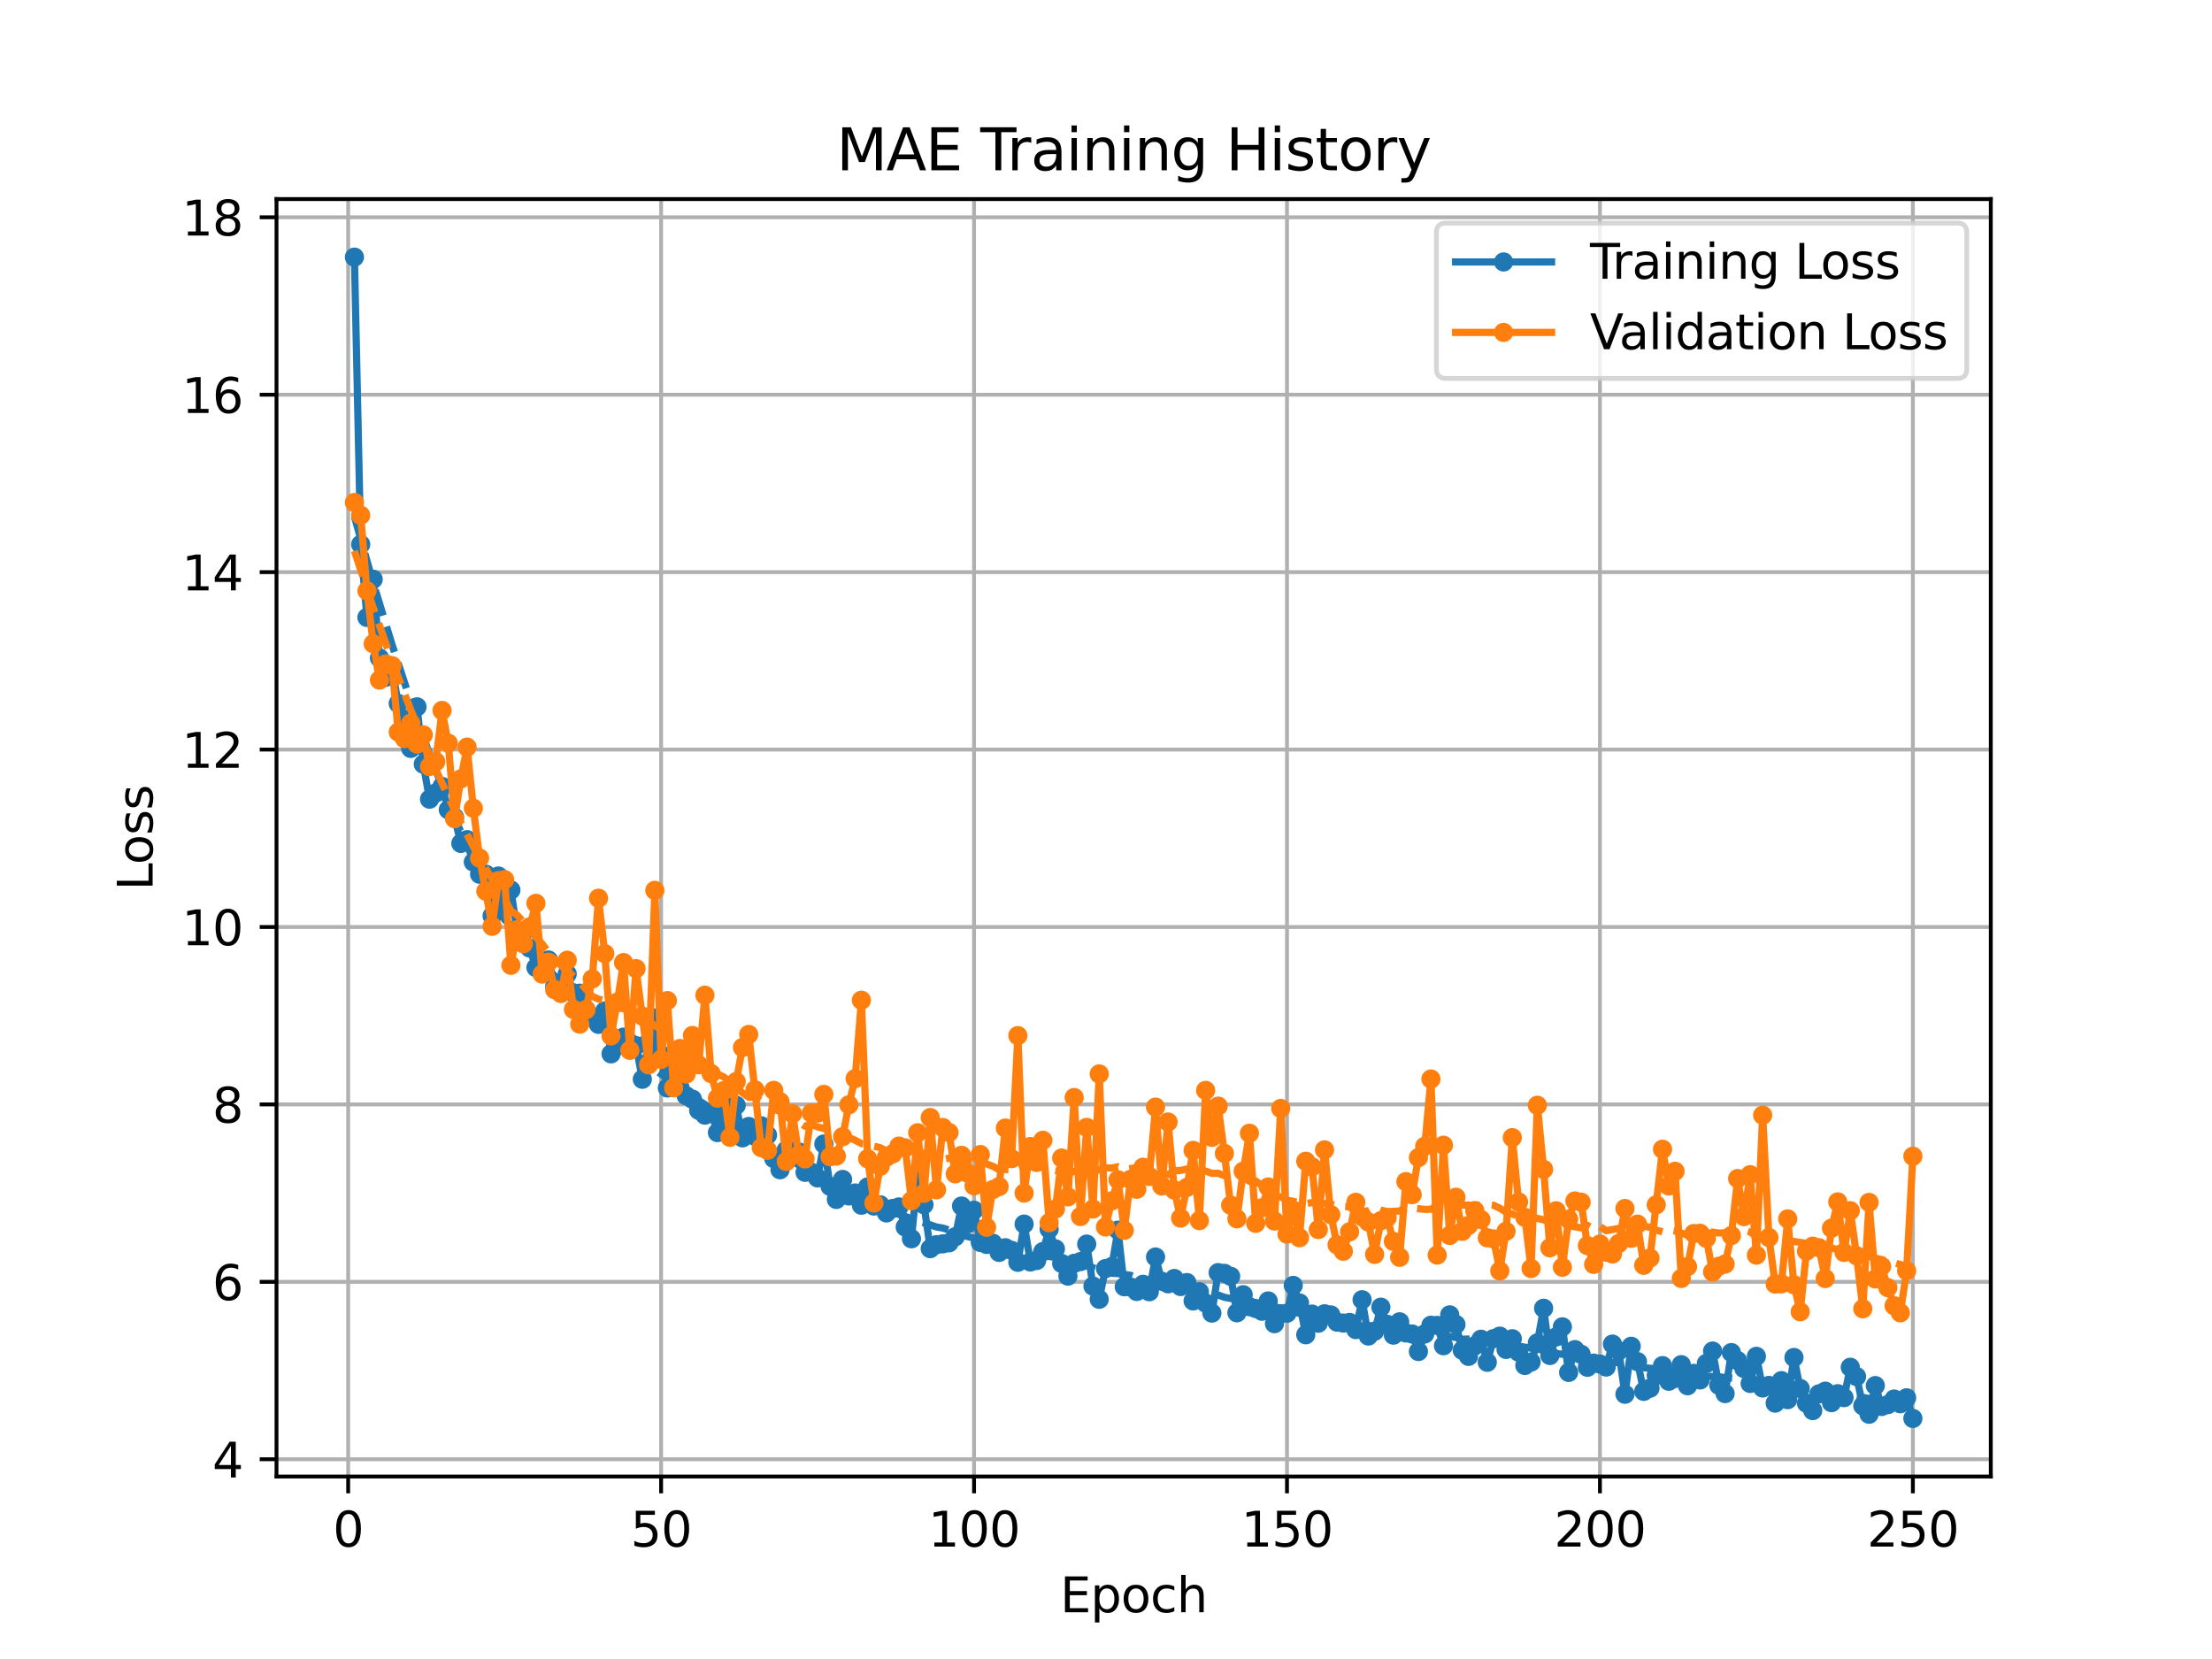 <?xml version="1.0" encoding="utf-8" standalone="no"?>
<!DOCTYPE svg PUBLIC "-//W3C//DTD SVG 1.1//EN"
  "http://www.w3.org/Graphics/SVG/1.1/DTD/svg11.dtd">
<svg xmlns:xlink="http://www.w3.org/1999/xlink" width="460.8pt" height="345.6pt" viewBox="0 0 460.8 345.6" xmlns="http://www.w3.org/2000/svg" version="1.1">
 <defs>
  <style type="text/css">*{stroke-linejoin: round; stroke-linecap: butt}</style>
 </defs>
 <g id="figure_1">
  <g id="patch_1">
   <path d="M 0 345.6 
L 460.8 345.6 
L 460.8 0 
L 0 0 
z
" style="fill: #ffffff"/>
  </g>
  <g id="axes_1">
   <g id="patch_2">
    <path d="M 57.6 307.584 
L 414.72 307.584 
L 414.72 41.472 
L 57.6 41.472 
z
" style="fill: #ffffff"/>
   </g>
   <g id="matplotlib.axis_1">
    <g id="xtick_1">
     <g id="line2d_1">
      <path d="M 72.529 307.584 
L 72.529 41.472 
" clip-path="url(#p479d61d1c5)" style="fill: none; stroke: #b0b0b0; stroke-width: 0.8; stroke-linecap: square"/>
     </g>
     <g id="line2d_2">
      <defs>
       <path id="m8f3ca9fdd4" d="M 0 0 
L 0 3.5 
" style="stroke: #000000; stroke-width: 0.8"/>
      </defs>
      <g>
       <use xlink:href="#m8f3ca9fdd4" x="72.529" y="307.584" style="stroke: #000000; stroke-width: 0.8"/>
      </g>
     </g>
     <g id="text_1">
      <!-- 0 -->
      <g transform="translate(69.348 322.182) scale(0.1 -0.1)">
       <defs>
        <path id="DejaVuSans-30" d="M 2034 4250 
Q 1547 4250 1301 3770 
Q 1056 3291 1056 2328 
Q 1056 1369 1301 889 
Q 1547 409 2034 409 
Q 2525 409 2770 889 
Q 3016 1369 3016 2328 
Q 3016 3291 2770 3770 
Q 2525 4250 2034 4250 
z
M 2034 4750 
Q 2819 4750 3233 4129 
Q 3647 3509 3647 2328 
Q 3647 1150 3233 529 
Q 2819 -91 2034 -91 
Q 1250 -91 836 529 
Q 422 1150 422 2328 
Q 422 3509 836 4129 
Q 1250 4750 2034 4750 
z
" transform="scale(0.016)"/>
       </defs>
       <use xlink:href="#DejaVuSans-30"/>
      </g>
     </g>
    </g>
    <g id="xtick_2">
     <g id="line2d_3">
      <path d="M 137.721 307.584 
L 137.721 41.472 
" clip-path="url(#p479d61d1c5)" style="fill: none; stroke: #b0b0b0; stroke-width: 0.8; stroke-linecap: square"/>
     </g>
     <g id="line2d_4">
      <g>
       <use xlink:href="#m8f3ca9fdd4" x="137.721" y="307.584" style="stroke: #000000; stroke-width: 0.8"/>
      </g>
     </g>
     <g id="text_2">
      <!-- 50 -->
      <g transform="translate(131.358 322.182) scale(0.1 -0.1)">
       <defs>
        <path id="DejaVuSans-35" d="M 691 4666 
L 3169 4666 
L 3169 4134 
L 1269 4134 
L 1269 2991 
Q 1406 3038 1543 3061 
Q 1681 3084 1819 3084 
Q 2600 3084 3056 2656 
Q 3513 2228 3513 1497 
Q 3513 744 3044 326 
Q 2575 -91 1722 -91 
Q 1428 -91 1123 -41 
Q 819 9 494 109 
L 494 744 
Q 775 591 1075 516 
Q 1375 441 1709 441 
Q 2250 441 2565 725 
Q 2881 1009 2881 1497 
Q 2881 1984 2565 2268 
Q 2250 2553 1709 2553 
Q 1456 2553 1204 2497 
Q 953 2441 691 2322 
L 691 4666 
z
" transform="scale(0.016)"/>
       </defs>
       <use xlink:href="#DejaVuSans-35"/>
       <use xlink:href="#DejaVuSans-30" x="63.623"/>
      </g>
     </g>
    </g>
    <g id="xtick_3">
     <g id="line2d_5">
      <path d="M 202.912 307.584 
L 202.912 41.472 
" clip-path="url(#p479d61d1c5)" style="fill: none; stroke: #b0b0b0; stroke-width: 0.8; stroke-linecap: square"/>
     </g>
     <g id="line2d_6">
      <g>
       <use xlink:href="#m8f3ca9fdd4" x="202.912" y="307.584" style="stroke: #000000; stroke-width: 0.8"/>
      </g>
     </g>
     <g id="text_3">
      <!-- 100 -->
      <g transform="translate(193.368 322.182) scale(0.1 -0.1)">
       <defs>
        <path id="DejaVuSans-31" d="M 794 531 
L 1825 531 
L 1825 4091 
L 703 3866 
L 703 4441 
L 1819 4666 
L 2450 4666 
L 2450 531 
L 3481 531 
L 3481 0 
L 794 0 
L 794 531 
z
" transform="scale(0.016)"/>
       </defs>
       <use xlink:href="#DejaVuSans-31"/>
       <use xlink:href="#DejaVuSans-30" x="63.623"/>
       <use xlink:href="#DejaVuSans-30" x="127.246"/>
      </g>
     </g>
    </g>
    <g id="xtick_4">
     <g id="line2d_7">
      <path d="M 268.104 307.584 
L 268.104 41.472 
" clip-path="url(#p479d61d1c5)" style="fill: none; stroke: #b0b0b0; stroke-width: 0.8; stroke-linecap: square"/>
     </g>
     <g id="line2d_8">
      <g>
       <use xlink:href="#m8f3ca9fdd4" x="268.104" y="307.584" style="stroke: #000000; stroke-width: 0.8"/>
      </g>
     </g>
     <g id="text_4">
      <!-- 150 -->
      <g transform="translate(258.56 322.182) scale(0.1 -0.1)">
       <use xlink:href="#DejaVuSans-31"/>
       <use xlink:href="#DejaVuSans-35" x="63.623"/>
       <use xlink:href="#DejaVuSans-30" x="127.246"/>
      </g>
     </g>
    </g>
    <g id="xtick_5">
     <g id="line2d_9">
      <path d="M 333.296 307.584 
L 333.296 41.472 
" clip-path="url(#p479d61d1c5)" style="fill: none; stroke: #b0b0b0; stroke-width: 0.8; stroke-linecap: square"/>
     </g>
     <g id="line2d_10">
      <g>
       <use xlink:href="#m8f3ca9fdd4" x="333.296" y="307.584" style="stroke: #000000; stroke-width: 0.8"/>
      </g>
     </g>
     <g id="text_5">
      <!-- 200 -->
      <g transform="translate(323.752 322.182) scale(0.1 -0.1)">
       <defs>
        <path id="DejaVuSans-32" d="M 1228 531 
L 3431 531 
L 3431 0 
L 469 0 
L 469 531 
Q 828 903 1448 1529 
Q 2069 2156 2228 2338 
Q 2531 2678 2651 2914 
Q 2772 3150 2772 3378 
Q 2772 3750 2511 3984 
Q 2250 4219 1831 4219 
Q 1534 4219 1204 4116 
Q 875 4013 500 3803 
L 500 4441 
Q 881 4594 1212 4672 
Q 1544 4750 1819 4750 
Q 2544 4750 2975 4387 
Q 3406 4025 3406 3419 
Q 3406 3131 3298 2873 
Q 3191 2616 2906 2266 
Q 2828 2175 2409 1742 
Q 1991 1309 1228 531 
z
" transform="scale(0.016)"/>
       </defs>
       <use xlink:href="#DejaVuSans-32"/>
       <use xlink:href="#DejaVuSans-30" x="63.623"/>
       <use xlink:href="#DejaVuSans-30" x="127.246"/>
      </g>
     </g>
    </g>
    <g id="xtick_6">
     <g id="line2d_11">
      <path d="M 398.487 307.584 
L 398.487 41.472 
" clip-path="url(#p479d61d1c5)" style="fill: none; stroke: #b0b0b0; stroke-width: 0.8; stroke-linecap: square"/>
     </g>
     <g id="line2d_12">
      <g>
       <use xlink:href="#m8f3ca9fdd4" x="398.487" y="307.584" style="stroke: #000000; stroke-width: 0.8"/>
      </g>
     </g>
     <g id="text_6">
      <!-- 250 -->
      <g transform="translate(388.944 322.182) scale(0.1 -0.1)">
       <use xlink:href="#DejaVuSans-32"/>
       <use xlink:href="#DejaVuSans-35" x="63.623"/>
       <use xlink:href="#DejaVuSans-30" x="127.246"/>
      </g>
     </g>
    </g>
    <g id="text_7">
     <!-- Epoch -->
     <g transform="translate(220.849 335.861) scale(0.1 -0.1)">
      <defs>
       <path id="DejaVuSans-45" d="M 628 4666 
L 3578 4666 
L 3578 4134 
L 1259 4134 
L 1259 2753 
L 3481 2753 
L 3481 2222 
L 1259 2222 
L 1259 531 
L 3634 531 
L 3634 0 
L 628 0 
L 628 4666 
z
" transform="scale(0.016)"/>
       <path id="DejaVuSans-70" d="M 1159 525 
L 1159 -1331 
L 581 -1331 
L 581 3500 
L 1159 3500 
L 1159 2969 
Q 1341 3281 1617 3432 
Q 1894 3584 2278 3584 
Q 2916 3584 3314 3078 
Q 3713 2572 3713 1747 
Q 3713 922 3314 415 
Q 2916 -91 2278 -91 
Q 1894 -91 1617 61 
Q 1341 213 1159 525 
z
M 3116 1747 
Q 3116 2381 2855 2742 
Q 2594 3103 2138 3103 
Q 1681 3103 1420 2742 
Q 1159 2381 1159 1747 
Q 1159 1113 1420 752 
Q 1681 391 2138 391 
Q 2594 391 2855 752 
Q 3116 1113 3116 1747 
z
" transform="scale(0.016)"/>
       <path id="DejaVuSans-6f" d="M 1959 3097 
Q 1497 3097 1228 2736 
Q 959 2375 959 1747 
Q 959 1119 1226 758 
Q 1494 397 1959 397 
Q 2419 397 2687 759 
Q 2956 1122 2956 1747 
Q 2956 2369 2687 2733 
Q 2419 3097 1959 3097 
z
M 1959 3584 
Q 2709 3584 3137 3096 
Q 3566 2609 3566 1747 
Q 3566 888 3137 398 
Q 2709 -91 1959 -91 
Q 1206 -91 779 398 
Q 353 888 353 1747 
Q 353 2609 779 3096 
Q 1206 3584 1959 3584 
z
" transform="scale(0.016)"/>
       <path id="DejaVuSans-63" d="M 3122 3366 
L 3122 2828 
Q 2878 2963 2633 3030 
Q 2388 3097 2138 3097 
Q 1578 3097 1268 2742 
Q 959 2388 959 1747 
Q 959 1106 1268 751 
Q 1578 397 2138 397 
Q 2388 397 2633 464 
Q 2878 531 3122 666 
L 3122 134 
Q 2881 22 2623 -34 
Q 2366 -91 2075 -91 
Q 1284 -91 818 406 
Q 353 903 353 1747 
Q 353 2603 823 3093 
Q 1294 3584 2113 3584 
Q 2378 3584 2631 3529 
Q 2884 3475 3122 3366 
z
" transform="scale(0.016)"/>
       <path id="DejaVuSans-68" d="M 3513 2113 
L 3513 0 
L 2938 0 
L 2938 2094 
Q 2938 2591 2744 2837 
Q 2550 3084 2163 3084 
Q 1697 3084 1428 2787 
Q 1159 2491 1159 1978 
L 1159 0 
L 581 0 
L 581 4863 
L 1159 4863 
L 1159 2956 
Q 1366 3272 1645 3428 
Q 1925 3584 2291 3584 
Q 2894 3584 3203 3211 
Q 3513 2838 3513 2113 
z
" transform="scale(0.016)"/>
      </defs>
      <use xlink:href="#DejaVuSans-45"/>
      <use xlink:href="#DejaVuSans-70" x="63.184"/>
      <use xlink:href="#DejaVuSans-6f" x="126.66"/>
      <use xlink:href="#DejaVuSans-63" x="187.842"/>
      <use xlink:href="#DejaVuSans-68" x="242.822"/>
     </g>
    </g>
   </g>
   <g id="matplotlib.axis_2">
    <g id="ytick_1">
     <g id="line2d_13">
      <path d="M 57.6 303.991 
L 414.72 303.991 
" clip-path="url(#p479d61d1c5)" style="fill: none; stroke: #b0b0b0; stroke-width: 0.8; stroke-linecap: square"/>
     </g>
     <g id="line2d_14">
      <defs>
       <path id="m90b1b5e335" d="M 0 0 
L -3.5 0 
" style="stroke: #000000; stroke-width: 0.8"/>
      </defs>
      <g>
       <use xlink:href="#m90b1b5e335" x="57.6" y="303.991" style="stroke: #000000; stroke-width: 0.8"/>
      </g>
     </g>
     <g id="text_8">
      <!-- 4 -->
      <g transform="translate(44.237 307.791) scale(0.1 -0.1)">
       <defs>
        <path id="DejaVuSans-34" d="M 2419 4116 
L 825 1625 
L 2419 1625 
L 2419 4116 
z
M 2253 4666 
L 3047 4666 
L 3047 1625 
L 3713 1625 
L 3713 1100 
L 3047 1100 
L 3047 0 
L 2419 0 
L 2419 1100 
L 313 1100 
L 313 1709 
L 2253 4666 
z
" transform="scale(0.016)"/>
       </defs>
       <use xlink:href="#DejaVuSans-34"/>
      </g>
     </g>
    </g>
    <g id="ytick_2">
     <g id="line2d_15">
      <path d="M 57.6 267.03 
L 414.72 267.03 
" clip-path="url(#p479d61d1c5)" style="fill: none; stroke: #b0b0b0; stroke-width: 0.8; stroke-linecap: square"/>
     </g>
     <g id="line2d_16">
      <g>
       <use xlink:href="#m90b1b5e335" x="57.6" y="267.03" style="stroke: #000000; stroke-width: 0.8"/>
      </g>
     </g>
     <g id="text_9">
      <!-- 6 -->
      <g transform="translate(44.237 270.83) scale(0.1 -0.1)">
       <defs>
        <path id="DejaVuSans-36" d="M 2113 2584 
Q 1688 2584 1439 2293 
Q 1191 2003 1191 1497 
Q 1191 994 1439 701 
Q 1688 409 2113 409 
Q 2538 409 2786 701 
Q 3034 994 3034 1497 
Q 3034 2003 2786 2293 
Q 2538 2584 2113 2584 
z
M 3366 4563 
L 3366 3988 
Q 3128 4100 2886 4159 
Q 2644 4219 2406 4219 
Q 1781 4219 1451 3797 
Q 1122 3375 1075 2522 
Q 1259 2794 1537 2939 
Q 1816 3084 2150 3084 
Q 2853 3084 3261 2657 
Q 3669 2231 3669 1497 
Q 3669 778 3244 343 
Q 2819 -91 2113 -91 
Q 1303 -91 875 529 
Q 447 1150 447 2328 
Q 447 3434 972 4092 
Q 1497 4750 2381 4750 
Q 2619 4750 2861 4703 
Q 3103 4656 3366 4563 
z
" transform="scale(0.016)"/>
       </defs>
       <use xlink:href="#DejaVuSans-36"/>
      </g>
     </g>
    </g>
    <g id="ytick_3">
     <g id="line2d_17">
      <path d="M 57.6 230.069 
L 414.72 230.069 
" clip-path="url(#p479d61d1c5)" style="fill: none; stroke: #b0b0b0; stroke-width: 0.8; stroke-linecap: square"/>
     </g>
     <g id="line2d_18">
      <g>
       <use xlink:href="#m90b1b5e335" x="57.6" y="230.069" style="stroke: #000000; stroke-width: 0.8"/>
      </g>
     </g>
     <g id="text_10">
      <!-- 8 -->
      <g transform="translate(44.237 233.869) scale(0.1 -0.1)">
       <defs>
        <path id="DejaVuSans-38" d="M 2034 2216 
Q 1584 2216 1326 1975 
Q 1069 1734 1069 1313 
Q 1069 891 1326 650 
Q 1584 409 2034 409 
Q 2484 409 2743 651 
Q 3003 894 3003 1313 
Q 3003 1734 2745 1975 
Q 2488 2216 2034 2216 
z
M 1403 2484 
Q 997 2584 770 2862 
Q 544 3141 544 3541 
Q 544 4100 942 4425 
Q 1341 4750 2034 4750 
Q 2731 4750 3128 4425 
Q 3525 4100 3525 3541 
Q 3525 3141 3298 2862 
Q 3072 2584 2669 2484 
Q 3125 2378 3379 2068 
Q 3634 1759 3634 1313 
Q 3634 634 3220 271 
Q 2806 -91 2034 -91 
Q 1263 -91 848 271 
Q 434 634 434 1313 
Q 434 1759 690 2068 
Q 947 2378 1403 2484 
z
M 1172 3481 
Q 1172 3119 1398 2916 
Q 1625 2713 2034 2713 
Q 2441 2713 2670 2916 
Q 2900 3119 2900 3481 
Q 2900 3844 2670 4047 
Q 2441 4250 2034 4250 
Q 1625 4250 1398 4047 
Q 1172 3844 1172 3481 
z
" transform="scale(0.016)"/>
       </defs>
       <use xlink:href="#DejaVuSans-38"/>
      </g>
     </g>
    </g>
    <g id="ytick_4">
     <g id="line2d_19">
      <path d="M 57.6 193.108 
L 414.72 193.108 
" clip-path="url(#p479d61d1c5)" style="fill: none; stroke: #b0b0b0; stroke-width: 0.8; stroke-linecap: square"/>
     </g>
     <g id="line2d_20">
      <g>
       <use xlink:href="#m90b1b5e335" x="57.6" y="193.108" style="stroke: #000000; stroke-width: 0.8"/>
      </g>
     </g>
     <g id="text_11">
      <!-- 10 -->
      <g transform="translate(37.875 196.908) scale(0.1 -0.1)">
       <use xlink:href="#DejaVuSans-31"/>
       <use xlink:href="#DejaVuSans-30" x="63.623"/>
      </g>
     </g>
    </g>
    <g id="ytick_5">
     <g id="line2d_21">
      <path d="M 57.6 156.147 
L 414.72 156.147 
" clip-path="url(#p479d61d1c5)" style="fill: none; stroke: #b0b0b0; stroke-width: 0.8; stroke-linecap: square"/>
     </g>
     <g id="line2d_22">
      <g>
       <use xlink:href="#m90b1b5e335" x="57.6" y="156.147" style="stroke: #000000; stroke-width: 0.8"/>
      </g>
     </g>
     <g id="text_12">
      <!-- 12 -->
      <g transform="translate(37.875 159.946) scale(0.1 -0.1)">
       <use xlink:href="#DejaVuSans-31"/>
       <use xlink:href="#DejaVuSans-32" x="63.623"/>
      </g>
     </g>
    </g>
    <g id="ytick_6">
     <g id="line2d_23">
      <path d="M 57.6 119.186 
L 414.72 119.186 
" clip-path="url(#p479d61d1c5)" style="fill: none; stroke: #b0b0b0; stroke-width: 0.8; stroke-linecap: square"/>
     </g>
     <g id="line2d_24">
      <g>
       <use xlink:href="#m90b1b5e335" x="57.6" y="119.186" style="stroke: #000000; stroke-width: 0.8"/>
      </g>
     </g>
     <g id="text_13">
      <!-- 14 -->
      <g transform="translate(37.875 122.985) scale(0.1 -0.1)">
       <use xlink:href="#DejaVuSans-31"/>
       <use xlink:href="#DejaVuSans-34" x="63.623"/>
      </g>
     </g>
    </g>
    <g id="ytick_7">
     <g id="line2d_25">
      <path d="M 57.6 82.225 
L 414.72 82.225 
" clip-path="url(#p479d61d1c5)" style="fill: none; stroke: #b0b0b0; stroke-width: 0.8; stroke-linecap: square"/>
     </g>
     <g id="line2d_26">
      <g>
       <use xlink:href="#m90b1b5e335" x="57.6" y="82.225" style="stroke: #000000; stroke-width: 0.8"/>
      </g>
     </g>
     <g id="text_14">
      <!-- 16 -->
      <g transform="translate(37.875 86.024) scale(0.1 -0.1)">
       <use xlink:href="#DejaVuSans-31"/>
       <use xlink:href="#DejaVuSans-36" x="63.623"/>
      </g>
     </g>
    </g>
    <g id="ytick_8">
     <g id="line2d_27">
      <path d="M 57.6 45.264 
L 414.72 45.264 
" clip-path="url(#p479d61d1c5)" style="fill: none; stroke: #b0b0b0; stroke-width: 0.8; stroke-linecap: square"/>
     </g>
     <g id="line2d_28">
      <g>
       <use xlink:href="#m90b1b5e335" x="57.6" y="45.264" style="stroke: #000000; stroke-width: 0.8"/>
      </g>
     </g>
     <g id="text_15">
      <!-- 18 -->
      <g transform="translate(37.875 49.063) scale(0.1 -0.1)">
       <use xlink:href="#DejaVuSans-31"/>
       <use xlink:href="#DejaVuSans-38" x="63.623"/>
      </g>
     </g>
    </g>
    <g id="text_16">
     <!-- Loss -->
     <g transform="translate(31.795 185.495) rotate(-90) scale(0.1 -0.1)">
      <defs>
       <path id="DejaVuSans-4c" d="M 628 4666 
L 1259 4666 
L 1259 531 
L 3531 531 
L 3531 0 
L 628 0 
L 628 4666 
z
" transform="scale(0.016)"/>
       <path id="DejaVuSans-73" d="M 2834 3397 
L 2834 2853 
Q 2591 2978 2328 3040 
Q 2066 3103 1784 3103 
Q 1356 3103 1142 2972 
Q 928 2841 928 2578 
Q 928 2378 1081 2264 
Q 1234 2150 1697 2047 
L 1894 2003 
Q 2506 1872 2764 1633 
Q 3022 1394 3022 966 
Q 3022 478 2636 193 
Q 2250 -91 1575 -91 
Q 1294 -91 989 -36 
Q 684 19 347 128 
L 347 722 
Q 666 556 975 473 
Q 1284 391 1588 391 
Q 1994 391 2212 530 
Q 2431 669 2431 922 
Q 2431 1156 2273 1281 
Q 2116 1406 1581 1522 
L 1381 1569 
Q 847 1681 609 1914 
Q 372 2147 372 2553 
Q 372 3047 722 3315 
Q 1072 3584 1716 3584 
Q 2034 3584 2315 3537 
Q 2597 3491 2834 3397 
z
" transform="scale(0.016)"/>
      </defs>
      <use xlink:href="#DejaVuSans-4c"/>
      <use xlink:href="#DejaVuSans-6f" x="53.963"/>
      <use xlink:href="#DejaVuSans-73" x="115.145"/>
      <use xlink:href="#DejaVuSans-73" x="167.244"/>
     </g>
    </g>
   </g>
   <g id="line2d_29">
    <path d="M 73.833 53.568 
L 75.137 113.404 
L 76.44 128.622 
L 77.744 120.67 
L 79.048 137.056 
L 80.352 141.091 
L 81.656 139.354 
L 82.96 146.551 
L 84.263 149.814 
L 85.567 155.91 
L 86.871 147.247 
L 88.175 159.18 
L 89.479 166.484 
L 92.086 163.827 
L 93.39 168.676 
L 94.694 170.262 
L 95.998 175.692 
L 97.302 174.912 
L 98.606 179.575 
L 99.909 182.118 
L 101.213 182.109 
L 102.517 190.789 
L 103.821 182.492 
L 105.125 188.557 
L 106.429 185.414 
L 107.732 193.954 
L 109.036 194.21 
L 110.34 197.486 
L 111.644 201.556 
L 112.948 200.218 
L 114.252 199.979 
L 115.555 205.494 
L 116.859 206.601 
L 118.163 202.899 
L 119.467 206.823 
L 120.771 206.899 
L 122.075 210.315 
L 123.378 211.953 
L 124.682 213.398 
L 125.986 210.607 
L 127.29 219.539 
L 128.594 217.914 
L 129.898 216.054 
L 131.201 217.229 
L 132.505 217.834 
L 133.809 224.828 
L 135.113 217.057 
L 136.417 212.053 
L 137.721 219.688 
L 139.024 226.643 
L 140.328 222.889 
L 141.632 226.517 
L 142.936 228.26 
L 144.24 228.978 
L 145.544 231.293 
L 146.847 232.305 
L 148.151 231.687 
L 149.455 235.939 
L 150.759 230.081 
L 152.063 235.143 
L 153.367 230.267 
L 154.67 237.035 
L 155.974 234.665 
L 157.278 236.713 
L 158.582 234.528 
L 159.886 236.462 
L 161.19 241.35 
L 162.493 243.679 
L 163.797 239.569 
L 166.405 239.981 
L 167.709 244.22 
L 169.013 244.197 
L 170.316 245.385 
L 171.62 238.318 
L 172.924 247.145 
L 174.228 249.865 
L 175.532 245.704 
L 176.836 249.146 
L 178.139 248.523 
L 179.443 251.07 
L 180.747 247.258 
L 182.051 251.245 
L 183.355 250.992 
L 184.659 252.676 
L 185.962 251.748 
L 187.266 251.424 
L 188.57 255.609 
L 189.874 258.059 
L 191.178 244.587 
L 192.482 250.964 
L 193.785 260.117 
L 195.089 259.289 
L 197.697 258.907 
L 199.001 257.634 
L 200.305 251.239 
L 201.608 254.949 
L 202.912 252.112 
L 204.216 258.823 
L 205.52 259.235 
L 206.824 258.983 
L 208.128 260.9 
L 209.431 259.924 
L 210.735 260.476 
L 212.039 262.959 
L 213.343 255.001 
L 214.647 262.895 
L 215.951 262.587 
L 217.254 260.73 
L 218.558 256.063 
L 219.862 260.165 
L 221.166 263.202 
L 222.47 265.836 
L 223.774 263.175 
L 225.077 262.813 
L 226.381 259.166 
L 227.685 267.917 
L 228.989 270.668 
L 230.293 264.268 
L 231.597 263.847 
L 232.9 256.261 
L 234.204 268.051 
L 235.508 268.109 
L 236.812 269.038 
L 238.116 267.541 
L 239.42 269.092 
L 240.723 261.861 
L 242.027 266.917 
L 243.331 267.443 
L 244.635 266.335 
L 245.939 268.008 
L 247.243 267.18 
L 248.546 271.012 
L 249.85 269.09 
L 251.154 271.455 
L 252.458 273.541 
L 253.762 265.111 
L 255.066 265.263 
L 256.369 265.877 
L 257.673 273.478 
L 258.977 269.714 
L 260.281 272.21 
L 261.585 272.588 
L 262.889 273.15 
L 264.192 271.011 
L 265.496 275.746 
L 266.8 273.671 
L 268.104 273.562 
L 269.408 267.776 
L 270.712 271.43 
L 272.015 278.059 
L 273.319 273.749 
L 274.623 275.653 
L 275.927 273.688 
L 277.231 273.927 
L 278.535 275.432 
L 279.838 275.622 
L 281.142 275.492 
L 282.446 276.981 
L 283.75 270.757 
L 285.054 278.32 
L 286.358 277.314 
L 287.661 272.311 
L 288.965 275.888 
L 290.269 278.134 
L 291.573 275.357 
L 292.877 277.683 
L 294.181 277.899 
L 295.484 281.54 
L 296.788 277.891 
L 298.092 276.074 
L 299.396 276.111 
L 300.7 280.342 
L 302.004 273.908 
L 303.307 275.914 
L 304.611 281.275 
L 305.915 282.56 
L 307.219 280.348 
L 308.523 278.986 
L 309.827 283.787 
L 311.13 278.859 
L 312.434 278.34 
L 313.738 281.107 
L 315.042 278.885 
L 317.65 284.453 
L 318.953 283.739 
L 320.257 279.743 
L 321.561 272.536 
L 322.865 282.374 
L 324.169 278.51 
L 325.473 276.406 
L 326.776 285.899 
L 328.08 281.147 
L 329.384 282.136 
L 330.688 284.829 
L 331.992 283.961 
L 333.296 284.155 
L 334.599 284.777 
L 335.903 280 
L 337.207 281.418 
L 338.511 290.445 
L 339.815 280.454 
L 341.119 283.65 
L 342.422 289.85 
L 343.726 289.187 
L 345.03 286.526 
L 346.334 284.484 
L 347.638 287.743 
L 348.942 287.159 
L 350.245 284.288 
L 351.549 288.675 
L 352.853 286.103 
L 354.157 287.465 
L 355.461 284.033 
L 356.765 281.45 
L 358.068 288.579 
L 359.372 290.309 
L 360.676 281.764 
L 363.284 285.073 
L 364.588 288.199 
L 365.891 282.55 
L 367.195 289.146 
L 368.499 288.61 
L 369.803 292.296 
L 371.107 287.613 
L 372.411 291.57 
L 373.714 282.789 
L 375.018 289.251 
L 376.322 292.314 
L 377.626 293.851 
L 378.93 290.362 
L 380.234 289.807 
L 381.537 292.201 
L 382.841 290.335 
L 384.145 291.152 
L 385.449 284.826 
L 386.753 286.764 
L 388.057 292.846 
L 389.36 294.613 
L 390.664 288.645 
L 391.968 292.995 
L 393.272 292.611 
L 394.576 291.448 
L 395.88 292.428 
L 397.183 291.185 
L 398.487 295.488 
L 398.487 295.488 
" clip-path="url(#p479d61d1c5)" style="fill: none; stroke: #1f77b4; stroke-width: 1.5; stroke-linecap: square"/>
    <defs>
     <path id="m5f9c5ee16f" d="M 0 1.5 
C 0.398 1.5 0.779 1.342 1.061 1.061 
C 1.342 0.779 1.5 0.398 1.5 0 
C 1.5 -0.398 1.342 -0.779 1.061 -1.061 
C 0.779 -1.342 0.398 -1.5 0 -1.5 
C -0.398 -1.5 -0.779 -1.342 -1.061 -1.061 
C -1.342 -0.779 -1.5 -0.398 -1.5 0 
C -1.5 0.398 -1.342 0.779 -1.061 1.061 
C -0.779 1.342 -0.398 1.5 0 1.5 
z
" style="stroke: #1f77b4"/>
    </defs>
    <g clip-path="url(#p479d61d1c5)">
     <use xlink:href="#m5f9c5ee16f" x="73.833" y="53.568" style="fill: #1f77b4; stroke: #1f77b4"/>
     <use xlink:href="#m5f9c5ee16f" x="75.137" y="113.404" style="fill: #1f77b4; stroke: #1f77b4"/>
     <use xlink:href="#m5f9c5ee16f" x="76.44" y="128.622" style="fill: #1f77b4; stroke: #1f77b4"/>
     <use xlink:href="#m5f9c5ee16f" x="77.744" y="120.67" style="fill: #1f77b4; stroke: #1f77b4"/>
     <use xlink:href="#m5f9c5ee16f" x="79.048" y="137.056" style="fill: #1f77b4; stroke: #1f77b4"/>
     <use xlink:href="#m5f9c5ee16f" x="80.352" y="141.091" style="fill: #1f77b4; stroke: #1f77b4"/>
     <use xlink:href="#m5f9c5ee16f" x="81.656" y="139.354" style="fill: #1f77b4; stroke: #1f77b4"/>
     <use xlink:href="#m5f9c5ee16f" x="82.96" y="146.551" style="fill: #1f77b4; stroke: #1f77b4"/>
     <use xlink:href="#m5f9c5ee16f" x="84.263" y="149.814" style="fill: #1f77b4; stroke: #1f77b4"/>
     <use xlink:href="#m5f9c5ee16f" x="85.567" y="155.91" style="fill: #1f77b4; stroke: #1f77b4"/>
     <use xlink:href="#m5f9c5ee16f" x="86.871" y="147.247" style="fill: #1f77b4; stroke: #1f77b4"/>
     <use xlink:href="#m5f9c5ee16f" x="88.175" y="159.18" style="fill: #1f77b4; stroke: #1f77b4"/>
     <use xlink:href="#m5f9c5ee16f" x="89.479" y="166.484" style="fill: #1f77b4; stroke: #1f77b4"/>
     <use xlink:href="#m5f9c5ee16f" x="90.783" y="165.19" style="fill: #1f77b4; stroke: #1f77b4"/>
     <use xlink:href="#m5f9c5ee16f" x="92.086" y="163.827" style="fill: #1f77b4; stroke: #1f77b4"/>
     <use xlink:href="#m5f9c5ee16f" x="93.39" y="168.676" style="fill: #1f77b4; stroke: #1f77b4"/>
     <use xlink:href="#m5f9c5ee16f" x="94.694" y="170.262" style="fill: #1f77b4; stroke: #1f77b4"/>
     <use xlink:href="#m5f9c5ee16f" x="95.998" y="175.692" style="fill: #1f77b4; stroke: #1f77b4"/>
     <use xlink:href="#m5f9c5ee16f" x="97.302" y="174.912" style="fill: #1f77b4; stroke: #1f77b4"/>
     <use xlink:href="#m5f9c5ee16f" x="98.606" y="179.575" style="fill: #1f77b4; stroke: #1f77b4"/>
     <use xlink:href="#m5f9c5ee16f" x="99.909" y="182.118" style="fill: #1f77b4; stroke: #1f77b4"/>
     <use xlink:href="#m5f9c5ee16f" x="101.213" y="182.109" style="fill: #1f77b4; stroke: #1f77b4"/>
     <use xlink:href="#m5f9c5ee16f" x="102.517" y="190.789" style="fill: #1f77b4; stroke: #1f77b4"/>
     <use xlink:href="#m5f9c5ee16f" x="103.821" y="182.492" style="fill: #1f77b4; stroke: #1f77b4"/>
     <use xlink:href="#m5f9c5ee16f" x="105.125" y="188.557" style="fill: #1f77b4; stroke: #1f77b4"/>
     <use xlink:href="#m5f9c5ee16f" x="106.429" y="185.414" style="fill: #1f77b4; stroke: #1f77b4"/>
     <use xlink:href="#m5f9c5ee16f" x="107.732" y="193.954" style="fill: #1f77b4; stroke: #1f77b4"/>
     <use xlink:href="#m5f9c5ee16f" x="109.036" y="194.21" style="fill: #1f77b4; stroke: #1f77b4"/>
     <use xlink:href="#m5f9c5ee16f" x="110.34" y="197.486" style="fill: #1f77b4; stroke: #1f77b4"/>
     <use xlink:href="#m5f9c5ee16f" x="111.644" y="201.556" style="fill: #1f77b4; stroke: #1f77b4"/>
     <use xlink:href="#m5f9c5ee16f" x="112.948" y="200.218" style="fill: #1f77b4; stroke: #1f77b4"/>
     <use xlink:href="#m5f9c5ee16f" x="114.252" y="199.979" style="fill: #1f77b4; stroke: #1f77b4"/>
     <use xlink:href="#m5f9c5ee16f" x="115.555" y="205.494" style="fill: #1f77b4; stroke: #1f77b4"/>
     <use xlink:href="#m5f9c5ee16f" x="116.859" y="206.601" style="fill: #1f77b4; stroke: #1f77b4"/>
     <use xlink:href="#m5f9c5ee16f" x="118.163" y="202.899" style="fill: #1f77b4; stroke: #1f77b4"/>
     <use xlink:href="#m5f9c5ee16f" x="119.467" y="206.823" style="fill: #1f77b4; stroke: #1f77b4"/>
     <use xlink:href="#m5f9c5ee16f" x="120.771" y="206.899" style="fill: #1f77b4; stroke: #1f77b4"/>
     <use xlink:href="#m5f9c5ee16f" x="122.075" y="210.315" style="fill: #1f77b4; stroke: #1f77b4"/>
     <use xlink:href="#m5f9c5ee16f" x="123.378" y="211.953" style="fill: #1f77b4; stroke: #1f77b4"/>
     <use xlink:href="#m5f9c5ee16f" x="124.682" y="213.398" style="fill: #1f77b4; stroke: #1f77b4"/>
     <use xlink:href="#m5f9c5ee16f" x="125.986" y="210.607" style="fill: #1f77b4; stroke: #1f77b4"/>
     <use xlink:href="#m5f9c5ee16f" x="127.29" y="219.539" style="fill: #1f77b4; stroke: #1f77b4"/>
     <use xlink:href="#m5f9c5ee16f" x="128.594" y="217.914" style="fill: #1f77b4; stroke: #1f77b4"/>
     <use xlink:href="#m5f9c5ee16f" x="129.898" y="216.054" style="fill: #1f77b4; stroke: #1f77b4"/>
     <use xlink:href="#m5f9c5ee16f" x="131.201" y="217.229" style="fill: #1f77b4; stroke: #1f77b4"/>
     <use xlink:href="#m5f9c5ee16f" x="132.505" y="217.834" style="fill: #1f77b4; stroke: #1f77b4"/>
     <use xlink:href="#m5f9c5ee16f" x="133.809" y="224.828" style="fill: #1f77b4; stroke: #1f77b4"/>
     <use xlink:href="#m5f9c5ee16f" x="135.113" y="217.057" style="fill: #1f77b4; stroke: #1f77b4"/>
     <use xlink:href="#m5f9c5ee16f" x="136.417" y="212.053" style="fill: #1f77b4; stroke: #1f77b4"/>
     <use xlink:href="#m5f9c5ee16f" x="137.721" y="219.688" style="fill: #1f77b4; stroke: #1f77b4"/>
     <use xlink:href="#m5f9c5ee16f" x="139.024" y="226.643" style="fill: #1f77b4; stroke: #1f77b4"/>
     <use xlink:href="#m5f9c5ee16f" x="140.328" y="222.889" style="fill: #1f77b4; stroke: #1f77b4"/>
     <use xlink:href="#m5f9c5ee16f" x="141.632" y="226.517" style="fill: #1f77b4; stroke: #1f77b4"/>
     <use xlink:href="#m5f9c5ee16f" x="142.936" y="228.26" style="fill: #1f77b4; stroke: #1f77b4"/>
     <use xlink:href="#m5f9c5ee16f" x="144.24" y="228.978" style="fill: #1f77b4; stroke: #1f77b4"/>
     <use xlink:href="#m5f9c5ee16f" x="145.544" y="231.293" style="fill: #1f77b4; stroke: #1f77b4"/>
     <use xlink:href="#m5f9c5ee16f" x="146.847" y="232.305" style="fill: #1f77b4; stroke: #1f77b4"/>
     <use xlink:href="#m5f9c5ee16f" x="148.151" y="231.687" style="fill: #1f77b4; stroke: #1f77b4"/>
     <use xlink:href="#m5f9c5ee16f" x="149.455" y="235.939" style="fill: #1f77b4; stroke: #1f77b4"/>
     <use xlink:href="#m5f9c5ee16f" x="150.759" y="230.081" style="fill: #1f77b4; stroke: #1f77b4"/>
     <use xlink:href="#m5f9c5ee16f" x="152.063" y="235.143" style="fill: #1f77b4; stroke: #1f77b4"/>
     <use xlink:href="#m5f9c5ee16f" x="153.367" y="230.267" style="fill: #1f77b4; stroke: #1f77b4"/>
     <use xlink:href="#m5f9c5ee16f" x="154.67" y="237.035" style="fill: #1f77b4; stroke: #1f77b4"/>
     <use xlink:href="#m5f9c5ee16f" x="155.974" y="234.665" style="fill: #1f77b4; stroke: #1f77b4"/>
     <use xlink:href="#m5f9c5ee16f" x="157.278" y="236.713" style="fill: #1f77b4; stroke: #1f77b4"/>
     <use xlink:href="#m5f9c5ee16f" x="158.582" y="234.528" style="fill: #1f77b4; stroke: #1f77b4"/>
     <use xlink:href="#m5f9c5ee16f" x="159.886" y="236.462" style="fill: #1f77b4; stroke: #1f77b4"/>
     <use xlink:href="#m5f9c5ee16f" x="161.19" y="241.35" style="fill: #1f77b4; stroke: #1f77b4"/>
     <use xlink:href="#m5f9c5ee16f" x="162.493" y="243.679" style="fill: #1f77b4; stroke: #1f77b4"/>
     <use xlink:href="#m5f9c5ee16f" x="163.797" y="239.569" style="fill: #1f77b4; stroke: #1f77b4"/>
     <use xlink:href="#m5f9c5ee16f" x="165.101" y="239.74" style="fill: #1f77b4; stroke: #1f77b4"/>
     <use xlink:href="#m5f9c5ee16f" x="166.405" y="239.981" style="fill: #1f77b4; stroke: #1f77b4"/>
     <use xlink:href="#m5f9c5ee16f" x="167.709" y="244.22" style="fill: #1f77b4; stroke: #1f77b4"/>
     <use xlink:href="#m5f9c5ee16f" x="169.013" y="244.197" style="fill: #1f77b4; stroke: #1f77b4"/>
     <use xlink:href="#m5f9c5ee16f" x="170.316" y="245.385" style="fill: #1f77b4; stroke: #1f77b4"/>
     <use xlink:href="#m5f9c5ee16f" x="171.62" y="238.318" style="fill: #1f77b4; stroke: #1f77b4"/>
     <use xlink:href="#m5f9c5ee16f" x="172.924" y="247.145" style="fill: #1f77b4; stroke: #1f77b4"/>
     <use xlink:href="#m5f9c5ee16f" x="174.228" y="249.865" style="fill: #1f77b4; stroke: #1f77b4"/>
     <use xlink:href="#m5f9c5ee16f" x="175.532" y="245.704" style="fill: #1f77b4; stroke: #1f77b4"/>
     <use xlink:href="#m5f9c5ee16f" x="176.836" y="249.146" style="fill: #1f77b4; stroke: #1f77b4"/>
     <use xlink:href="#m5f9c5ee16f" x="178.139" y="248.523" style="fill: #1f77b4; stroke: #1f77b4"/>
     <use xlink:href="#m5f9c5ee16f" x="179.443" y="251.07" style="fill: #1f77b4; stroke: #1f77b4"/>
     <use xlink:href="#m5f9c5ee16f" x="180.747" y="247.258" style="fill: #1f77b4; stroke: #1f77b4"/>
     <use xlink:href="#m5f9c5ee16f" x="182.051" y="251.245" style="fill: #1f77b4; stroke: #1f77b4"/>
     <use xlink:href="#m5f9c5ee16f" x="183.355" y="250.992" style="fill: #1f77b4; stroke: #1f77b4"/>
     <use xlink:href="#m5f9c5ee16f" x="184.659" y="252.676" style="fill: #1f77b4; stroke: #1f77b4"/>
     <use xlink:href="#m5f9c5ee16f" x="185.962" y="251.748" style="fill: #1f77b4; stroke: #1f77b4"/>
     <use xlink:href="#m5f9c5ee16f" x="187.266" y="251.424" style="fill: #1f77b4; stroke: #1f77b4"/>
     <use xlink:href="#m5f9c5ee16f" x="188.57" y="255.609" style="fill: #1f77b4; stroke: #1f77b4"/>
     <use xlink:href="#m5f9c5ee16f" x="189.874" y="258.059" style="fill: #1f77b4; stroke: #1f77b4"/>
     <use xlink:href="#m5f9c5ee16f" x="191.178" y="244.587" style="fill: #1f77b4; stroke: #1f77b4"/>
     <use xlink:href="#m5f9c5ee16f" x="192.482" y="250.964" style="fill: #1f77b4; stroke: #1f77b4"/>
     <use xlink:href="#m5f9c5ee16f" x="193.785" y="260.117" style="fill: #1f77b4; stroke: #1f77b4"/>
     <use xlink:href="#m5f9c5ee16f" x="195.089" y="259.289" style="fill: #1f77b4; stroke: #1f77b4"/>
     <use xlink:href="#m5f9c5ee16f" x="196.393" y="259.118" style="fill: #1f77b4; stroke: #1f77b4"/>
     <use xlink:href="#m5f9c5ee16f" x="197.697" y="258.907" style="fill: #1f77b4; stroke: #1f77b4"/>
     <use xlink:href="#m5f9c5ee16f" x="199.001" y="257.634" style="fill: #1f77b4; stroke: #1f77b4"/>
     <use xlink:href="#m5f9c5ee16f" x="200.305" y="251.239" style="fill: #1f77b4; stroke: #1f77b4"/>
     <use xlink:href="#m5f9c5ee16f" x="201.608" y="254.949" style="fill: #1f77b4; stroke: #1f77b4"/>
     <use xlink:href="#m5f9c5ee16f" x="202.912" y="252.112" style="fill: #1f77b4; stroke: #1f77b4"/>
     <use xlink:href="#m5f9c5ee16f" x="204.216" y="258.823" style="fill: #1f77b4; stroke: #1f77b4"/>
     <use xlink:href="#m5f9c5ee16f" x="205.52" y="259.235" style="fill: #1f77b4; stroke: #1f77b4"/>
     <use xlink:href="#m5f9c5ee16f" x="206.824" y="258.983" style="fill: #1f77b4; stroke: #1f77b4"/>
     <use xlink:href="#m5f9c5ee16f" x="208.128" y="260.9" style="fill: #1f77b4; stroke: #1f77b4"/>
     <use xlink:href="#m5f9c5ee16f" x="209.431" y="259.924" style="fill: #1f77b4; stroke: #1f77b4"/>
     <use xlink:href="#m5f9c5ee16f" x="210.735" y="260.476" style="fill: #1f77b4; stroke: #1f77b4"/>
     <use xlink:href="#m5f9c5ee16f" x="212.039" y="262.959" style="fill: #1f77b4; stroke: #1f77b4"/>
     <use xlink:href="#m5f9c5ee16f" x="213.343" y="255.001" style="fill: #1f77b4; stroke: #1f77b4"/>
     <use xlink:href="#m5f9c5ee16f" x="214.647" y="262.895" style="fill: #1f77b4; stroke: #1f77b4"/>
     <use xlink:href="#m5f9c5ee16f" x="215.951" y="262.587" style="fill: #1f77b4; stroke: #1f77b4"/>
     <use xlink:href="#m5f9c5ee16f" x="217.254" y="260.73" style="fill: #1f77b4; stroke: #1f77b4"/>
     <use xlink:href="#m5f9c5ee16f" x="218.558" y="256.063" style="fill: #1f77b4; stroke: #1f77b4"/>
     <use xlink:href="#m5f9c5ee16f" x="219.862" y="260.165" style="fill: #1f77b4; stroke: #1f77b4"/>
     <use xlink:href="#m5f9c5ee16f" x="221.166" y="263.202" style="fill: #1f77b4; stroke: #1f77b4"/>
     <use xlink:href="#m5f9c5ee16f" x="222.47" y="265.836" style="fill: #1f77b4; stroke: #1f77b4"/>
     <use xlink:href="#m5f9c5ee16f" x="223.774" y="263.175" style="fill: #1f77b4; stroke: #1f77b4"/>
     <use xlink:href="#m5f9c5ee16f" x="225.077" y="262.813" style="fill: #1f77b4; stroke: #1f77b4"/>
     <use xlink:href="#m5f9c5ee16f" x="226.381" y="259.166" style="fill: #1f77b4; stroke: #1f77b4"/>
     <use xlink:href="#m5f9c5ee16f" x="227.685" y="267.917" style="fill: #1f77b4; stroke: #1f77b4"/>
     <use xlink:href="#m5f9c5ee16f" x="228.989" y="270.668" style="fill: #1f77b4; stroke: #1f77b4"/>
     <use xlink:href="#m5f9c5ee16f" x="230.293" y="264.268" style="fill: #1f77b4; stroke: #1f77b4"/>
     <use xlink:href="#m5f9c5ee16f" x="231.597" y="263.847" style="fill: #1f77b4; stroke: #1f77b4"/>
     <use xlink:href="#m5f9c5ee16f" x="232.9" y="256.261" style="fill: #1f77b4; stroke: #1f77b4"/>
     <use xlink:href="#m5f9c5ee16f" x="234.204" y="268.051" style="fill: #1f77b4; stroke: #1f77b4"/>
     <use xlink:href="#m5f9c5ee16f" x="235.508" y="268.109" style="fill: #1f77b4; stroke: #1f77b4"/>
     <use xlink:href="#m5f9c5ee16f" x="236.812" y="269.038" style="fill: #1f77b4; stroke: #1f77b4"/>
     <use xlink:href="#m5f9c5ee16f" x="238.116" y="267.541" style="fill: #1f77b4; stroke: #1f77b4"/>
     <use xlink:href="#m5f9c5ee16f" x="239.42" y="269.092" style="fill: #1f77b4; stroke: #1f77b4"/>
     <use xlink:href="#m5f9c5ee16f" x="240.723" y="261.861" style="fill: #1f77b4; stroke: #1f77b4"/>
     <use xlink:href="#m5f9c5ee16f" x="242.027" y="266.917" style="fill: #1f77b4; stroke: #1f77b4"/>
     <use xlink:href="#m5f9c5ee16f" x="243.331" y="267.443" style="fill: #1f77b4; stroke: #1f77b4"/>
     <use xlink:href="#m5f9c5ee16f" x="244.635" y="266.335" style="fill: #1f77b4; stroke: #1f77b4"/>
     <use xlink:href="#m5f9c5ee16f" x="245.939" y="268.008" style="fill: #1f77b4; stroke: #1f77b4"/>
     <use xlink:href="#m5f9c5ee16f" x="247.243" y="267.18" style="fill: #1f77b4; stroke: #1f77b4"/>
     <use xlink:href="#m5f9c5ee16f" x="248.546" y="271.012" style="fill: #1f77b4; stroke: #1f77b4"/>
     <use xlink:href="#m5f9c5ee16f" x="249.85" y="269.09" style="fill: #1f77b4; stroke: #1f77b4"/>
     <use xlink:href="#m5f9c5ee16f" x="251.154" y="271.455" style="fill: #1f77b4; stroke: #1f77b4"/>
     <use xlink:href="#m5f9c5ee16f" x="252.458" y="273.541" style="fill: #1f77b4; stroke: #1f77b4"/>
     <use xlink:href="#m5f9c5ee16f" x="253.762" y="265.111" style="fill: #1f77b4; stroke: #1f77b4"/>
     <use xlink:href="#m5f9c5ee16f" x="255.066" y="265.263" style="fill: #1f77b4; stroke: #1f77b4"/>
     <use xlink:href="#m5f9c5ee16f" x="256.369" y="265.877" style="fill: #1f77b4; stroke: #1f77b4"/>
     <use xlink:href="#m5f9c5ee16f" x="257.673" y="273.478" style="fill: #1f77b4; stroke: #1f77b4"/>
     <use xlink:href="#m5f9c5ee16f" x="258.977" y="269.714" style="fill: #1f77b4; stroke: #1f77b4"/>
     <use xlink:href="#m5f9c5ee16f" x="260.281" y="272.21" style="fill: #1f77b4; stroke: #1f77b4"/>
     <use xlink:href="#m5f9c5ee16f" x="261.585" y="272.588" style="fill: #1f77b4; stroke: #1f77b4"/>
     <use xlink:href="#m5f9c5ee16f" x="262.889" y="273.15" style="fill: #1f77b4; stroke: #1f77b4"/>
     <use xlink:href="#m5f9c5ee16f" x="264.192" y="271.011" style="fill: #1f77b4; stroke: #1f77b4"/>
     <use xlink:href="#m5f9c5ee16f" x="265.496" y="275.746" style="fill: #1f77b4; stroke: #1f77b4"/>
     <use xlink:href="#m5f9c5ee16f" x="266.8" y="273.671" style="fill: #1f77b4; stroke: #1f77b4"/>
     <use xlink:href="#m5f9c5ee16f" x="268.104" y="273.562" style="fill: #1f77b4; stroke: #1f77b4"/>
     <use xlink:href="#m5f9c5ee16f" x="269.408" y="267.776" style="fill: #1f77b4; stroke: #1f77b4"/>
     <use xlink:href="#m5f9c5ee16f" x="270.712" y="271.43" style="fill: #1f77b4; stroke: #1f77b4"/>
     <use xlink:href="#m5f9c5ee16f" x="272.015" y="278.059" style="fill: #1f77b4; stroke: #1f77b4"/>
     <use xlink:href="#m5f9c5ee16f" x="273.319" y="273.749" style="fill: #1f77b4; stroke: #1f77b4"/>
     <use xlink:href="#m5f9c5ee16f" x="274.623" y="275.653" style="fill: #1f77b4; stroke: #1f77b4"/>
     <use xlink:href="#m5f9c5ee16f" x="275.927" y="273.688" style="fill: #1f77b4; stroke: #1f77b4"/>
     <use xlink:href="#m5f9c5ee16f" x="277.231" y="273.927" style="fill: #1f77b4; stroke: #1f77b4"/>
     <use xlink:href="#m5f9c5ee16f" x="278.535" y="275.432" style="fill: #1f77b4; stroke: #1f77b4"/>
     <use xlink:href="#m5f9c5ee16f" x="279.838" y="275.622" style="fill: #1f77b4; stroke: #1f77b4"/>
     <use xlink:href="#m5f9c5ee16f" x="281.142" y="275.492" style="fill: #1f77b4; stroke: #1f77b4"/>
     <use xlink:href="#m5f9c5ee16f" x="282.446" y="276.981" style="fill: #1f77b4; stroke: #1f77b4"/>
     <use xlink:href="#m5f9c5ee16f" x="283.75" y="270.757" style="fill: #1f77b4; stroke: #1f77b4"/>
     <use xlink:href="#m5f9c5ee16f" x="285.054" y="278.32" style="fill: #1f77b4; stroke: #1f77b4"/>
     <use xlink:href="#m5f9c5ee16f" x="286.358" y="277.314" style="fill: #1f77b4; stroke: #1f77b4"/>
     <use xlink:href="#m5f9c5ee16f" x="287.661" y="272.311" style="fill: #1f77b4; stroke: #1f77b4"/>
     <use xlink:href="#m5f9c5ee16f" x="288.965" y="275.888" style="fill: #1f77b4; stroke: #1f77b4"/>
     <use xlink:href="#m5f9c5ee16f" x="290.269" y="278.134" style="fill: #1f77b4; stroke: #1f77b4"/>
     <use xlink:href="#m5f9c5ee16f" x="291.573" y="275.357" style="fill: #1f77b4; stroke: #1f77b4"/>
     <use xlink:href="#m5f9c5ee16f" x="292.877" y="277.683" style="fill: #1f77b4; stroke: #1f77b4"/>
     <use xlink:href="#m5f9c5ee16f" x="294.181" y="277.899" style="fill: #1f77b4; stroke: #1f77b4"/>
     <use xlink:href="#m5f9c5ee16f" x="295.484" y="281.54" style="fill: #1f77b4; stroke: #1f77b4"/>
     <use xlink:href="#m5f9c5ee16f" x="296.788" y="277.891" style="fill: #1f77b4; stroke: #1f77b4"/>
     <use xlink:href="#m5f9c5ee16f" x="298.092" y="276.074" style="fill: #1f77b4; stroke: #1f77b4"/>
     <use xlink:href="#m5f9c5ee16f" x="299.396" y="276.111" style="fill: #1f77b4; stroke: #1f77b4"/>
     <use xlink:href="#m5f9c5ee16f" x="300.7" y="280.342" style="fill: #1f77b4; stroke: #1f77b4"/>
     <use xlink:href="#m5f9c5ee16f" x="302.004" y="273.908" style="fill: #1f77b4; stroke: #1f77b4"/>
     <use xlink:href="#m5f9c5ee16f" x="303.307" y="275.914" style="fill: #1f77b4; stroke: #1f77b4"/>
     <use xlink:href="#m5f9c5ee16f" x="304.611" y="281.275" style="fill: #1f77b4; stroke: #1f77b4"/>
     <use xlink:href="#m5f9c5ee16f" x="305.915" y="282.56" style="fill: #1f77b4; stroke: #1f77b4"/>
     <use xlink:href="#m5f9c5ee16f" x="307.219" y="280.348" style="fill: #1f77b4; stroke: #1f77b4"/>
     <use xlink:href="#m5f9c5ee16f" x="308.523" y="278.986" style="fill: #1f77b4; stroke: #1f77b4"/>
     <use xlink:href="#m5f9c5ee16f" x="309.827" y="283.787" style="fill: #1f77b4; stroke: #1f77b4"/>
     <use xlink:href="#m5f9c5ee16f" x="311.13" y="278.859" style="fill: #1f77b4; stroke: #1f77b4"/>
     <use xlink:href="#m5f9c5ee16f" x="312.434" y="278.34" style="fill: #1f77b4; stroke: #1f77b4"/>
     <use xlink:href="#m5f9c5ee16f" x="313.738" y="281.107" style="fill: #1f77b4; stroke: #1f77b4"/>
     <use xlink:href="#m5f9c5ee16f" x="315.042" y="278.885" style="fill: #1f77b4; stroke: #1f77b4"/>
     <use xlink:href="#m5f9c5ee16f" x="316.346" y="281.667" style="fill: #1f77b4; stroke: #1f77b4"/>
     <use xlink:href="#m5f9c5ee16f" x="317.65" y="284.453" style="fill: #1f77b4; stroke: #1f77b4"/>
     <use xlink:href="#m5f9c5ee16f" x="318.953" y="283.739" style="fill: #1f77b4; stroke: #1f77b4"/>
     <use xlink:href="#m5f9c5ee16f" x="320.257" y="279.743" style="fill: #1f77b4; stroke: #1f77b4"/>
     <use xlink:href="#m5f9c5ee16f" x="321.561" y="272.536" style="fill: #1f77b4; stroke: #1f77b4"/>
     <use xlink:href="#m5f9c5ee16f" x="322.865" y="282.374" style="fill: #1f77b4; stroke: #1f77b4"/>
     <use xlink:href="#m5f9c5ee16f" x="324.169" y="278.51" style="fill: #1f77b4; stroke: #1f77b4"/>
     <use xlink:href="#m5f9c5ee16f" x="325.473" y="276.406" style="fill: #1f77b4; stroke: #1f77b4"/>
     <use xlink:href="#m5f9c5ee16f" x="326.776" y="285.899" style="fill: #1f77b4; stroke: #1f77b4"/>
     <use xlink:href="#m5f9c5ee16f" x="328.08" y="281.147" style="fill: #1f77b4; stroke: #1f77b4"/>
     <use xlink:href="#m5f9c5ee16f" x="329.384" y="282.136" style="fill: #1f77b4; stroke: #1f77b4"/>
     <use xlink:href="#m5f9c5ee16f" x="330.688" y="284.829" style="fill: #1f77b4; stroke: #1f77b4"/>
     <use xlink:href="#m5f9c5ee16f" x="331.992" y="283.961" style="fill: #1f77b4; stroke: #1f77b4"/>
     <use xlink:href="#m5f9c5ee16f" x="333.296" y="284.155" style="fill: #1f77b4; stroke: #1f77b4"/>
     <use xlink:href="#m5f9c5ee16f" x="334.599" y="284.777" style="fill: #1f77b4; stroke: #1f77b4"/>
     <use xlink:href="#m5f9c5ee16f" x="335.903" y="280" style="fill: #1f77b4; stroke: #1f77b4"/>
     <use xlink:href="#m5f9c5ee16f" x="337.207" y="281.418" style="fill: #1f77b4; stroke: #1f77b4"/>
     <use xlink:href="#m5f9c5ee16f" x="338.511" y="290.445" style="fill: #1f77b4; stroke: #1f77b4"/>
     <use xlink:href="#m5f9c5ee16f" x="339.815" y="280.454" style="fill: #1f77b4; stroke: #1f77b4"/>
     <use xlink:href="#m5f9c5ee16f" x="341.119" y="283.65" style="fill: #1f77b4; stroke: #1f77b4"/>
     <use xlink:href="#m5f9c5ee16f" x="342.422" y="289.85" style="fill: #1f77b4; stroke: #1f77b4"/>
     <use xlink:href="#m5f9c5ee16f" x="343.726" y="289.187" style="fill: #1f77b4; stroke: #1f77b4"/>
     <use xlink:href="#m5f9c5ee16f" x="345.03" y="286.526" style="fill: #1f77b4; stroke: #1f77b4"/>
     <use xlink:href="#m5f9c5ee16f" x="346.334" y="284.484" style="fill: #1f77b4; stroke: #1f77b4"/>
     <use xlink:href="#m5f9c5ee16f" x="347.638" y="287.743" style="fill: #1f77b4; stroke: #1f77b4"/>
     <use xlink:href="#m5f9c5ee16f" x="348.942" y="287.159" style="fill: #1f77b4; stroke: #1f77b4"/>
     <use xlink:href="#m5f9c5ee16f" x="350.245" y="284.288" style="fill: #1f77b4; stroke: #1f77b4"/>
     <use xlink:href="#m5f9c5ee16f" x="351.549" y="288.675" style="fill: #1f77b4; stroke: #1f77b4"/>
     <use xlink:href="#m5f9c5ee16f" x="352.853" y="286.103" style="fill: #1f77b4; stroke: #1f77b4"/>
     <use xlink:href="#m5f9c5ee16f" x="354.157" y="287.465" style="fill: #1f77b4; stroke: #1f77b4"/>
     <use xlink:href="#m5f9c5ee16f" x="355.461" y="284.033" style="fill: #1f77b4; stroke: #1f77b4"/>
     <use xlink:href="#m5f9c5ee16f" x="356.765" y="281.45" style="fill: #1f77b4; stroke: #1f77b4"/>
     <use xlink:href="#m5f9c5ee16f" x="358.068" y="288.579" style="fill: #1f77b4; stroke: #1f77b4"/>
     <use xlink:href="#m5f9c5ee16f" x="359.372" y="290.309" style="fill: #1f77b4; stroke: #1f77b4"/>
     <use xlink:href="#m5f9c5ee16f" x="360.676" y="281.764" style="fill: #1f77b4; stroke: #1f77b4"/>
     <use xlink:href="#m5f9c5ee16f" x="361.98" y="283.437" style="fill: #1f77b4; stroke: #1f77b4"/>
     <use xlink:href="#m5f9c5ee16f" x="363.284" y="285.073" style="fill: #1f77b4; stroke: #1f77b4"/>
     <use xlink:href="#m5f9c5ee16f" x="364.588" y="288.199" style="fill: #1f77b4; stroke: #1f77b4"/>
     <use xlink:href="#m5f9c5ee16f" x="365.891" y="282.55" style="fill: #1f77b4; stroke: #1f77b4"/>
     <use xlink:href="#m5f9c5ee16f" x="367.195" y="289.146" style="fill: #1f77b4; stroke: #1f77b4"/>
     <use xlink:href="#m5f9c5ee16f" x="368.499" y="288.61" style="fill: #1f77b4; stroke: #1f77b4"/>
     <use xlink:href="#m5f9c5ee16f" x="369.803" y="292.296" style="fill: #1f77b4; stroke: #1f77b4"/>
     <use xlink:href="#m5f9c5ee16f" x="371.107" y="287.613" style="fill: #1f77b4; stroke: #1f77b4"/>
     <use xlink:href="#m5f9c5ee16f" x="372.411" y="291.57" style="fill: #1f77b4; stroke: #1f77b4"/>
     <use xlink:href="#m5f9c5ee16f" x="373.714" y="282.789" style="fill: #1f77b4; stroke: #1f77b4"/>
     <use xlink:href="#m5f9c5ee16f" x="375.018" y="289.251" style="fill: #1f77b4; stroke: #1f77b4"/>
     <use xlink:href="#m5f9c5ee16f" x="376.322" y="292.314" style="fill: #1f77b4; stroke: #1f77b4"/>
     <use xlink:href="#m5f9c5ee16f" x="377.626" y="293.851" style="fill: #1f77b4; stroke: #1f77b4"/>
     <use xlink:href="#m5f9c5ee16f" x="378.93" y="290.362" style="fill: #1f77b4; stroke: #1f77b4"/>
     <use xlink:href="#m5f9c5ee16f" x="380.234" y="289.807" style="fill: #1f77b4; stroke: #1f77b4"/>
     <use xlink:href="#m5f9c5ee16f" x="381.537" y="292.201" style="fill: #1f77b4; stroke: #1f77b4"/>
     <use xlink:href="#m5f9c5ee16f" x="382.841" y="290.335" style="fill: #1f77b4; stroke: #1f77b4"/>
     <use xlink:href="#m5f9c5ee16f" x="384.145" y="291.152" style="fill: #1f77b4; stroke: #1f77b4"/>
     <use xlink:href="#m5f9c5ee16f" x="385.449" y="284.826" style="fill: #1f77b4; stroke: #1f77b4"/>
     <use xlink:href="#m5f9c5ee16f" x="386.753" y="286.764" style="fill: #1f77b4; stroke: #1f77b4"/>
     <use xlink:href="#m5f9c5ee16f" x="388.057" y="292.846" style="fill: #1f77b4; stroke: #1f77b4"/>
     <use xlink:href="#m5f9c5ee16f" x="389.36" y="294.613" style="fill: #1f77b4; stroke: #1f77b4"/>
     <use xlink:href="#m5f9c5ee16f" x="390.664" y="288.645" style="fill: #1f77b4; stroke: #1f77b4"/>
     <use xlink:href="#m5f9c5ee16f" x="391.968" y="292.995" style="fill: #1f77b4; stroke: #1f77b4"/>
     <use xlink:href="#m5f9c5ee16f" x="393.272" y="292.611" style="fill: #1f77b4; stroke: #1f77b4"/>
     <use xlink:href="#m5f9c5ee16f" x="394.576" y="291.448" style="fill: #1f77b4; stroke: #1f77b4"/>
     <use xlink:href="#m5f9c5ee16f" x="395.88" y="292.428" style="fill: #1f77b4; stroke: #1f77b4"/>
     <use xlink:href="#m5f9c5ee16f" x="397.183" y="291.185" style="fill: #1f77b4; stroke: #1f77b4"/>
     <use xlink:href="#m5f9c5ee16f" x="398.487" y="295.488" style="fill: #1f77b4; stroke: #1f77b4"/>
    </g>
   </g>
   <g id="line2d_30">
    <path d="M 73.833 107.631 
L 77.744 121.407 
L 81.656 134.245 
L 85.567 146.146 
L 89.479 157.11 
L 93.39 167.137 
L 95.998 173.301 
L 98.606 179.049 
L 101.213 184.379 
L 103.821 189.294 
L 105.125 191.595 
L 106.429 192.741 
L 112.948 200.525 
L 116.859 204.728 
L 118.163 206.355 
L 119.467 207.448 
L 122.075 210.32 
L 123.378 211.685 
L 128.594 216.403 
L 129.898 217.364 
L 135.113 221.933 
L 137.721 223.753 
L 140.328 225.626 
L 141.632 226.413 
L 145.544 229.265 
L 146.847 230.063 
L 149.455 232.037 
L 153.367 234.474 
L 155.974 236.158 
L 157.278 236.915 
L 159.886 238.984 
L 165.101 241.82 
L 167.709 243.652 
L 169.013 244.165 
L 171.62 245.582 
L 174.228 246.732 
L 179.443 249.194 
L 180.747 249.986 
L 182.051 250.643 
L 183.355 251.12 
L 187.266 252.984 
L 195.089 255.603 
L 196.393 255.825 
L 199.001 256.614 
L 200.305 257.297 
L 202.912 257.915 
L 204.216 257.979 
L 206.824 258.717 
L 209.431 259.554 
L 218.558 261.755 
L 219.862 261.936 
L 222.47 263.097 
L 225.077 263.283 
L 227.685 264.09 
L 231.597 265.247 
L 232.9 265.314 
L 235.508 265.666 
L 236.812 266.133 
L 238.116 266.482 
L 239.42 266.631 
L 244.635 268.032 
L 245.939 268.159 
L 249.85 269.118 
L 251.154 269.387 
L 252.458 269.518 
L 253.762 269.771 
L 255.066 270.252 
L 257.673 270.74 
L 258.977 270.896 
L 262.889 271.852 
L 264.192 272.124 
L 265.496 272.182 
L 266.8 272.556 
L 268.104 272.813 
L 269.408 273.294 
L 272.015 273.909 
L 273.319 273.913 
L 281.142 275.305 
L 285.054 276.161 
L 287.661 276.385 
L 290.269 276.94 
L 295.484 277.763 
L 298.092 278.081 
L 300.7 278.443 
L 302.004 278.424 
L 303.307 278.629 
L 304.611 278.979 
L 305.915 278.953 
L 307.219 279.298 
L 308.523 279.477 
L 311.13 279.591 
L 321.561 281.276 
L 324.169 281.963 
L 326.776 282.271 
L 328.08 282.782 
L 329.384 283.117 
L 333.296 283.801 
L 335.903 283.797 
L 337.207 283.886 
L 338.511 284.18 
L 339.815 284.307 
L 342.422 284.933 
L 346.334 285.233 
L 348.942 285.581 
L 352.853 286.614 
L 358.068 286.789 
L 359.372 286.983 
L 361.98 287.192 
L 365.891 287.674 
L 368.499 287.944 
L 378.93 289.519 
L 389.36 291.329 
L 398.487 293.104 
L 398.487 293.104 
" clip-path="url(#p479d61d1c5)" style="fill: none; stroke-dasharray: 5.55,2.4; stroke-dashoffset: 0; stroke: #1f77b4; stroke-width: 1.5"/>
   </g>
   <g id="line2d_31">
    <path d="M 73.833 104.672 
L 75.137 107.334 
L 76.44 123.083 
L 77.744 134.107 
L 79.048 141.674 
L 80.352 138.319 
L 81.656 138.675 
L 82.96 152.501 
L 84.263 153.865 
L 85.567 150.654 
L 86.871 154.992 
L 88.175 153.084 
L 89.479 159.695 
L 90.783 158.671 
L 92.086 148 
L 93.39 154.815 
L 94.694 170.542 
L 95.998 162.25 
L 97.302 155.631 
L 98.606 168.369 
L 99.909 178.753 
L 102.517 192.968 
L 103.821 183.45 
L 105.125 183.246 
L 106.429 201.09 
L 107.732 193.695 
L 109.036 196.609 
L 110.34 193.093 
L 111.644 188.181 
L 112.948 202.921 
L 114.252 200.436 
L 115.555 206.17 
L 116.859 206.972 
L 118.163 200.031 
L 119.467 210.282 
L 120.771 213.349 
L 122.075 210.333 
L 123.378 203.924 
L 124.682 187.115 
L 125.986 198.645 
L 127.29 215.793 
L 128.594 208.762 
L 129.898 200.522 
L 131.201 218.802 
L 132.505 201.783 
L 135.113 221.817 
L 136.417 185.479 
L 137.721 220.69 
L 139.024 208.443 
L 140.328 226.603 
L 141.632 218.426 
L 142.936 223.739 
L 144.24 215.711 
L 145.544 221.815 
L 146.847 207.323 
L 148.151 223.65 
L 149.455 228.767 
L 150.759 227.202 
L 152.063 236.927 
L 153.367 225.316 
L 154.67 218.215 
L 155.974 215.496 
L 158.582 239.071 
L 159.886 239.626 
L 161.19 227.144 
L 162.493 229.507 
L 163.797 241.961 
L 165.101 232.011 
L 166.405 240.544 
L 167.709 241.427 
L 169.013 231.882 
L 170.316 231.884 
L 171.62 227.99 
L 172.924 240.965 
L 174.228 240.838 
L 175.532 236.798 
L 176.836 230.149 
L 178.139 224.697 
L 179.443 208.362 
L 180.747 241.386 
L 182.051 250.607 
L 183.355 242.981 
L 184.659 241.073 
L 185.962 240.377 
L 187.266 238.753 
L 188.57 239.121 
L 189.874 250.131 
L 191.178 235.971 
L 192.482 248.588 
L 193.785 232.807 
L 195.089 247.864 
L 196.393 234.872 
L 197.697 235.923 
L 199.001 244.539 
L 200.305 240.672 
L 201.608 244.406 
L 202.912 247.029 
L 204.216 240.519 
L 205.52 255.663 
L 206.824 247.813 
L 208.128 247.186 
L 209.431 234.995 
L 210.735 241.373 
L 212.039 215.737 
L 213.343 248.535 
L 214.647 238.837 
L 215.951 242.155 
L 217.254 237.542 
L 218.558 254.713 
L 219.862 251.849 
L 221.166 241.241 
L 222.47 249.328 
L 223.774 228.635 
L 225.077 253.427 
L 226.381 234.852 
L 227.685 251.861 
L 228.989 223.716 
L 230.293 255.601 
L 231.597 250.164 
L 232.9 245.77 
L 234.204 256.308 
L 235.508 245.689 
L 236.812 247.741 
L 238.116 243.159 
L 239.42 245.079 
L 240.723 230.632 
L 242.027 247.069 
L 243.331 233.731 
L 244.635 247.914 
L 245.939 253.753 
L 247.243 247.365 
L 248.546 239.653 
L 249.85 254.281 
L 251.154 227.148 
L 252.458 236.931 
L 253.762 230.428 
L 255.066 240.271 
L 256.369 251.074 
L 257.673 253.904 
L 258.977 243.989 
L 260.281 236.078 
L 261.585 254.846 
L 262.889 251.607 
L 264.192 247.27 
L 265.496 254.366 
L 266.8 230.912 
L 268.104 257.095 
L 269.408 252.102 
L 270.712 257.845 
L 272.015 241.913 
L 273.319 243.075 
L 274.623 256.133 
L 275.927 239.533 
L 277.231 253.04 
L 278.535 259.314 
L 279.838 260.661 
L 281.142 256.62 
L 282.446 250.467 
L 283.75 253.486 
L 285.054 254.562 
L 286.358 261.315 
L 287.661 254.298 
L 288.965 253.693 
L 290.269 258.61 
L 291.573 261.921 
L 292.877 246.152 
L 294.181 248.864 
L 295.484 241.148 
L 296.788 238.799 
L 298.092 224.777 
L 299.396 261.456 
L 300.7 238.564 
L 302.004 257.376 
L 303.307 249.412 
L 304.611 256.517 
L 305.915 255.277 
L 307.219 252.186 
L 308.523 254.057 
L 309.827 257.856 
L 311.13 258.089 
L 312.434 264.757 
L 313.738 256.499 
L 315.042 236.986 
L 316.346 250.385 
L 317.65 253.6 
L 318.953 264.252 
L 320.257 230.249 
L 321.561 243.597 
L 322.865 259.942 
L 324.169 252.226 
L 325.473 263.996 
L 326.776 253.977 
L 328.08 250.182 
L 329.384 250.438 
L 330.688 259.484 
L 331.992 263.393 
L 333.296 259.147 
L 334.599 260.862 
L 335.903 261.227 
L 337.207 259.045 
L 338.511 251.756 
L 339.815 257.965 
L 341.119 255.012 
L 342.422 263.59 
L 343.726 262.074 
L 346.334 239.407 
L 347.638 247.062 
L 348.942 244.002 
L 350.245 266.325 
L 351.549 263.861 
L 352.853 256.961 
L 354.157 256.916 
L 355.461 257.966 
L 356.765 264.981 
L 358.068 263.787 
L 359.372 263.327 
L 360.676 257.391 
L 361.98 245.515 
L 363.284 253.447 
L 364.588 244.708 
L 365.891 261.468 
L 367.195 232.311 
L 368.499 257.792 
L 369.803 267.498 
L 371.107 267.449 
L 372.411 253.916 
L 373.714 267.646 
L 375.018 273.265 
L 376.322 260.628 
L 377.626 259.604 
L 378.93 259.922 
L 380.234 266.344 
L 381.537 255.859 
L 382.841 250.374 
L 384.145 260.902 
L 385.449 252.21 
L 386.753 261.592 
L 388.057 272.646 
L 389.36 250.482 
L 390.664 266.434 
L 391.968 263.799 
L 393.272 268.241 
L 394.576 272.009 
L 395.88 273.484 
L 397.183 264.724 
L 398.487 240.863 
L 398.487 240.863 
" clip-path="url(#p479d61d1c5)" style="fill: none; stroke: #ff7f0e; stroke-width: 1.5; stroke-linecap: square"/>
    <defs>
     <path id="m6b762b7472" d="M 0 1.5 
C 0.398 1.5 0.779 1.342 1.061 1.061 
C 1.342 0.779 1.5 0.398 1.5 0 
C 1.5 -0.398 1.342 -0.779 1.061 -1.061 
C 0.779 -1.342 0.398 -1.5 0 -1.5 
C -0.398 -1.5 -0.779 -1.342 -1.061 -1.061 
C -1.342 -0.779 -1.5 -0.398 -1.5 0 
C -1.5 0.398 -1.342 0.779 -1.061 1.061 
C -0.779 1.342 -0.398 1.5 0 1.5 
z
" style="stroke: #ff7f0e"/>
    </defs>
    <g clip-path="url(#p479d61d1c5)">
     <use xlink:href="#m6b762b7472" x="73.833" y="104.672" style="fill: #ff7f0e; stroke: #ff7f0e"/>
     <use xlink:href="#m6b762b7472" x="75.137" y="107.334" style="fill: #ff7f0e; stroke: #ff7f0e"/>
     <use xlink:href="#m6b762b7472" x="76.44" y="123.083" style="fill: #ff7f0e; stroke: #ff7f0e"/>
     <use xlink:href="#m6b762b7472" x="77.744" y="134.107" style="fill: #ff7f0e; stroke: #ff7f0e"/>
     <use xlink:href="#m6b762b7472" x="79.048" y="141.674" style="fill: #ff7f0e; stroke: #ff7f0e"/>
     <use xlink:href="#m6b762b7472" x="80.352" y="138.319" style="fill: #ff7f0e; stroke: #ff7f0e"/>
     <use xlink:href="#m6b762b7472" x="81.656" y="138.675" style="fill: #ff7f0e; stroke: #ff7f0e"/>
     <use xlink:href="#m6b762b7472" x="82.96" y="152.501" style="fill: #ff7f0e; stroke: #ff7f0e"/>
     <use xlink:href="#m6b762b7472" x="84.263" y="153.865" style="fill: #ff7f0e; stroke: #ff7f0e"/>
     <use xlink:href="#m6b762b7472" x="85.567" y="150.654" style="fill: #ff7f0e; stroke: #ff7f0e"/>
     <use xlink:href="#m6b762b7472" x="86.871" y="154.992" style="fill: #ff7f0e; stroke: #ff7f0e"/>
     <use xlink:href="#m6b762b7472" x="88.175" y="153.084" style="fill: #ff7f0e; stroke: #ff7f0e"/>
     <use xlink:href="#m6b762b7472" x="89.479" y="159.695" style="fill: #ff7f0e; stroke: #ff7f0e"/>
     <use xlink:href="#m6b762b7472" x="90.783" y="158.671" style="fill: #ff7f0e; stroke: #ff7f0e"/>
     <use xlink:href="#m6b762b7472" x="92.086" y="148" style="fill: #ff7f0e; stroke: #ff7f0e"/>
     <use xlink:href="#m6b762b7472" x="93.39" y="154.815" style="fill: #ff7f0e; stroke: #ff7f0e"/>
     <use xlink:href="#m6b762b7472" x="94.694" y="170.542" style="fill: #ff7f0e; stroke: #ff7f0e"/>
     <use xlink:href="#m6b762b7472" x="95.998" y="162.25" style="fill: #ff7f0e; stroke: #ff7f0e"/>
     <use xlink:href="#m6b762b7472" x="97.302" y="155.631" style="fill: #ff7f0e; stroke: #ff7f0e"/>
     <use xlink:href="#m6b762b7472" x="98.606" y="168.369" style="fill: #ff7f0e; stroke: #ff7f0e"/>
     <use xlink:href="#m6b762b7472" x="99.909" y="178.753" style="fill: #ff7f0e; stroke: #ff7f0e"/>
     <use xlink:href="#m6b762b7472" x="101.213" y="185.648" style="fill: #ff7f0e; stroke: #ff7f0e"/>
     <use xlink:href="#m6b762b7472" x="102.517" y="192.968" style="fill: #ff7f0e; stroke: #ff7f0e"/>
     <use xlink:href="#m6b762b7472" x="103.821" y="183.45" style="fill: #ff7f0e; stroke: #ff7f0e"/>
     <use xlink:href="#m6b762b7472" x="105.125" y="183.246" style="fill: #ff7f0e; stroke: #ff7f0e"/>
     <use xlink:href="#m6b762b7472" x="106.429" y="201.09" style="fill: #ff7f0e; stroke: #ff7f0e"/>
     <use xlink:href="#m6b762b7472" x="107.732" y="193.695" style="fill: #ff7f0e; stroke: #ff7f0e"/>
     <use xlink:href="#m6b762b7472" x="109.036" y="196.609" style="fill: #ff7f0e; stroke: #ff7f0e"/>
     <use xlink:href="#m6b762b7472" x="110.34" y="193.093" style="fill: #ff7f0e; stroke: #ff7f0e"/>
     <use xlink:href="#m6b762b7472" x="111.644" y="188.181" style="fill: #ff7f0e; stroke: #ff7f0e"/>
     <use xlink:href="#m6b762b7472" x="112.948" y="202.921" style="fill: #ff7f0e; stroke: #ff7f0e"/>
     <use xlink:href="#m6b762b7472" x="114.252" y="200.436" style="fill: #ff7f0e; stroke: #ff7f0e"/>
     <use xlink:href="#m6b762b7472" x="115.555" y="206.17" style="fill: #ff7f0e; stroke: #ff7f0e"/>
     <use xlink:href="#m6b762b7472" x="116.859" y="206.972" style="fill: #ff7f0e; stroke: #ff7f0e"/>
     <use xlink:href="#m6b762b7472" x="118.163" y="200.031" style="fill: #ff7f0e; stroke: #ff7f0e"/>
     <use xlink:href="#m6b762b7472" x="119.467" y="210.282" style="fill: #ff7f0e; stroke: #ff7f0e"/>
     <use xlink:href="#m6b762b7472" x="120.771" y="213.349" style="fill: #ff7f0e; stroke: #ff7f0e"/>
     <use xlink:href="#m6b762b7472" x="122.075" y="210.333" style="fill: #ff7f0e; stroke: #ff7f0e"/>
     <use xlink:href="#m6b762b7472" x="123.378" y="203.924" style="fill: #ff7f0e; stroke: #ff7f0e"/>
     <use xlink:href="#m6b762b7472" x="124.682" y="187.115" style="fill: #ff7f0e; stroke: #ff7f0e"/>
     <use xlink:href="#m6b762b7472" x="125.986" y="198.645" style="fill: #ff7f0e; stroke: #ff7f0e"/>
     <use xlink:href="#m6b762b7472" x="127.29" y="215.793" style="fill: #ff7f0e; stroke: #ff7f0e"/>
     <use xlink:href="#m6b762b7472" x="128.594" y="208.762" style="fill: #ff7f0e; stroke: #ff7f0e"/>
     <use xlink:href="#m6b762b7472" x="129.898" y="200.522" style="fill: #ff7f0e; stroke: #ff7f0e"/>
     <use xlink:href="#m6b762b7472" x="131.201" y="218.802" style="fill: #ff7f0e; stroke: #ff7f0e"/>
     <use xlink:href="#m6b762b7472" x="132.505" y="201.783" style="fill: #ff7f0e; stroke: #ff7f0e"/>
     <use xlink:href="#m6b762b7472" x="133.809" y="211.682" style="fill: #ff7f0e; stroke: #ff7f0e"/>
     <use xlink:href="#m6b762b7472" x="135.113" y="221.817" style="fill: #ff7f0e; stroke: #ff7f0e"/>
     <use xlink:href="#m6b762b7472" x="136.417" y="185.479" style="fill: #ff7f0e; stroke: #ff7f0e"/>
     <use xlink:href="#m6b762b7472" x="137.721" y="220.69" style="fill: #ff7f0e; stroke: #ff7f0e"/>
     <use xlink:href="#m6b762b7472" x="139.024" y="208.443" style="fill: #ff7f0e; stroke: #ff7f0e"/>
     <use xlink:href="#m6b762b7472" x="140.328" y="226.603" style="fill: #ff7f0e; stroke: #ff7f0e"/>
     <use xlink:href="#m6b762b7472" x="141.632" y="218.426" style="fill: #ff7f0e; stroke: #ff7f0e"/>
     <use xlink:href="#m6b762b7472" x="142.936" y="223.739" style="fill: #ff7f0e; stroke: #ff7f0e"/>
     <use xlink:href="#m6b762b7472" x="144.24" y="215.711" style="fill: #ff7f0e; stroke: #ff7f0e"/>
     <use xlink:href="#m6b762b7472" x="145.544" y="221.815" style="fill: #ff7f0e; stroke: #ff7f0e"/>
     <use xlink:href="#m6b762b7472" x="146.847" y="207.323" style="fill: #ff7f0e; stroke: #ff7f0e"/>
     <use xlink:href="#m6b762b7472" x="148.151" y="223.65" style="fill: #ff7f0e; stroke: #ff7f0e"/>
     <use xlink:href="#m6b762b7472" x="149.455" y="228.767" style="fill: #ff7f0e; stroke: #ff7f0e"/>
     <use xlink:href="#m6b762b7472" x="150.759" y="227.202" style="fill: #ff7f0e; stroke: #ff7f0e"/>
     <use xlink:href="#m6b762b7472" x="152.063" y="236.927" style="fill: #ff7f0e; stroke: #ff7f0e"/>
     <use xlink:href="#m6b762b7472" x="153.367" y="225.316" style="fill: #ff7f0e; stroke: #ff7f0e"/>
     <use xlink:href="#m6b762b7472" x="154.67" y="218.215" style="fill: #ff7f0e; stroke: #ff7f0e"/>
     <use xlink:href="#m6b762b7472" x="155.974" y="215.496" style="fill: #ff7f0e; stroke: #ff7f0e"/>
     <use xlink:href="#m6b762b7472" x="157.278" y="227.029" style="fill: #ff7f0e; stroke: #ff7f0e"/>
     <use xlink:href="#m6b762b7472" x="158.582" y="239.071" style="fill: #ff7f0e; stroke: #ff7f0e"/>
     <use xlink:href="#m6b762b7472" x="159.886" y="239.626" style="fill: #ff7f0e; stroke: #ff7f0e"/>
     <use xlink:href="#m6b762b7472" x="161.19" y="227.144" style="fill: #ff7f0e; stroke: #ff7f0e"/>
     <use xlink:href="#m6b762b7472" x="162.493" y="229.507" style="fill: #ff7f0e; stroke: #ff7f0e"/>
     <use xlink:href="#m6b762b7472" x="163.797" y="241.961" style="fill: #ff7f0e; stroke: #ff7f0e"/>
     <use xlink:href="#m6b762b7472" x="165.101" y="232.011" style="fill: #ff7f0e; stroke: #ff7f0e"/>
     <use xlink:href="#m6b762b7472" x="166.405" y="240.544" style="fill: #ff7f0e; stroke: #ff7f0e"/>
     <use xlink:href="#m6b762b7472" x="167.709" y="241.427" style="fill: #ff7f0e; stroke: #ff7f0e"/>
     <use xlink:href="#m6b762b7472" x="169.013" y="231.882" style="fill: #ff7f0e; stroke: #ff7f0e"/>
     <use xlink:href="#m6b762b7472" x="170.316" y="231.884" style="fill: #ff7f0e; stroke: #ff7f0e"/>
     <use xlink:href="#m6b762b7472" x="171.62" y="227.99" style="fill: #ff7f0e; stroke: #ff7f0e"/>
     <use xlink:href="#m6b762b7472" x="172.924" y="240.965" style="fill: #ff7f0e; stroke: #ff7f0e"/>
     <use xlink:href="#m6b762b7472" x="174.228" y="240.838" style="fill: #ff7f0e; stroke: #ff7f0e"/>
     <use xlink:href="#m6b762b7472" x="175.532" y="236.798" style="fill: #ff7f0e; stroke: #ff7f0e"/>
     <use xlink:href="#m6b762b7472" x="176.836" y="230.149" style="fill: #ff7f0e; stroke: #ff7f0e"/>
     <use xlink:href="#m6b762b7472" x="178.139" y="224.697" style="fill: #ff7f0e; stroke: #ff7f0e"/>
     <use xlink:href="#m6b762b7472" x="179.443" y="208.362" style="fill: #ff7f0e; stroke: #ff7f0e"/>
     <use xlink:href="#m6b762b7472" x="180.747" y="241.386" style="fill: #ff7f0e; stroke: #ff7f0e"/>
     <use xlink:href="#m6b762b7472" x="182.051" y="250.607" style="fill: #ff7f0e; stroke: #ff7f0e"/>
     <use xlink:href="#m6b762b7472" x="183.355" y="242.981" style="fill: #ff7f0e; stroke: #ff7f0e"/>
     <use xlink:href="#m6b762b7472" x="184.659" y="241.073" style="fill: #ff7f0e; stroke: #ff7f0e"/>
     <use xlink:href="#m6b762b7472" x="185.962" y="240.377" style="fill: #ff7f0e; stroke: #ff7f0e"/>
     <use xlink:href="#m6b762b7472" x="187.266" y="238.753" style="fill: #ff7f0e; stroke: #ff7f0e"/>
     <use xlink:href="#m6b762b7472" x="188.57" y="239.121" style="fill: #ff7f0e; stroke: #ff7f0e"/>
     <use xlink:href="#m6b762b7472" x="189.874" y="250.131" style="fill: #ff7f0e; stroke: #ff7f0e"/>
     <use xlink:href="#m6b762b7472" x="191.178" y="235.971" style="fill: #ff7f0e; stroke: #ff7f0e"/>
     <use xlink:href="#m6b762b7472" x="192.482" y="248.588" style="fill: #ff7f0e; stroke: #ff7f0e"/>
     <use xlink:href="#m6b762b7472" x="193.785" y="232.807" style="fill: #ff7f0e; stroke: #ff7f0e"/>
     <use xlink:href="#m6b762b7472" x="195.089" y="247.864" style="fill: #ff7f0e; stroke: #ff7f0e"/>
     <use xlink:href="#m6b762b7472" x="196.393" y="234.872" style="fill: #ff7f0e; stroke: #ff7f0e"/>
     <use xlink:href="#m6b762b7472" x="197.697" y="235.923" style="fill: #ff7f0e; stroke: #ff7f0e"/>
     <use xlink:href="#m6b762b7472" x="199.001" y="244.539" style="fill: #ff7f0e; stroke: #ff7f0e"/>
     <use xlink:href="#m6b762b7472" x="200.305" y="240.672" style="fill: #ff7f0e; stroke: #ff7f0e"/>
     <use xlink:href="#m6b762b7472" x="201.608" y="244.406" style="fill: #ff7f0e; stroke: #ff7f0e"/>
     <use xlink:href="#m6b762b7472" x="202.912" y="247.029" style="fill: #ff7f0e; stroke: #ff7f0e"/>
     <use xlink:href="#m6b762b7472" x="204.216" y="240.519" style="fill: #ff7f0e; stroke: #ff7f0e"/>
     <use xlink:href="#m6b762b7472" x="205.52" y="255.663" style="fill: #ff7f0e; stroke: #ff7f0e"/>
     <use xlink:href="#m6b762b7472" x="206.824" y="247.813" style="fill: #ff7f0e; stroke: #ff7f0e"/>
     <use xlink:href="#m6b762b7472" x="208.128" y="247.186" style="fill: #ff7f0e; stroke: #ff7f0e"/>
     <use xlink:href="#m6b762b7472" x="209.431" y="234.995" style="fill: #ff7f0e; stroke: #ff7f0e"/>
     <use xlink:href="#m6b762b7472" x="210.735" y="241.373" style="fill: #ff7f0e; stroke: #ff7f0e"/>
     <use xlink:href="#m6b762b7472" x="212.039" y="215.737" style="fill: #ff7f0e; stroke: #ff7f0e"/>
     <use xlink:href="#m6b762b7472" x="213.343" y="248.535" style="fill: #ff7f0e; stroke: #ff7f0e"/>
     <use xlink:href="#m6b762b7472" x="214.647" y="238.837" style="fill: #ff7f0e; stroke: #ff7f0e"/>
     <use xlink:href="#m6b762b7472" x="215.951" y="242.155" style="fill: #ff7f0e; stroke: #ff7f0e"/>
     <use xlink:href="#m6b762b7472" x="217.254" y="237.542" style="fill: #ff7f0e; stroke: #ff7f0e"/>
     <use xlink:href="#m6b762b7472" x="218.558" y="254.713" style="fill: #ff7f0e; stroke: #ff7f0e"/>
     <use xlink:href="#m6b762b7472" x="219.862" y="251.849" style="fill: #ff7f0e; stroke: #ff7f0e"/>
     <use xlink:href="#m6b762b7472" x="221.166" y="241.241" style="fill: #ff7f0e; stroke: #ff7f0e"/>
     <use xlink:href="#m6b762b7472" x="222.47" y="249.328" style="fill: #ff7f0e; stroke: #ff7f0e"/>
     <use xlink:href="#m6b762b7472" x="223.774" y="228.635" style="fill: #ff7f0e; stroke: #ff7f0e"/>
     <use xlink:href="#m6b762b7472" x="225.077" y="253.427" style="fill: #ff7f0e; stroke: #ff7f0e"/>
     <use xlink:href="#m6b762b7472" x="226.381" y="234.852" style="fill: #ff7f0e; stroke: #ff7f0e"/>
     <use xlink:href="#m6b762b7472" x="227.685" y="251.861" style="fill: #ff7f0e; stroke: #ff7f0e"/>
     <use xlink:href="#m6b762b7472" x="228.989" y="223.716" style="fill: #ff7f0e; stroke: #ff7f0e"/>
     <use xlink:href="#m6b762b7472" x="230.293" y="255.601" style="fill: #ff7f0e; stroke: #ff7f0e"/>
     <use xlink:href="#m6b762b7472" x="231.597" y="250.164" style="fill: #ff7f0e; stroke: #ff7f0e"/>
     <use xlink:href="#m6b762b7472" x="232.9" y="245.77" style="fill: #ff7f0e; stroke: #ff7f0e"/>
     <use xlink:href="#m6b762b7472" x="234.204" y="256.308" style="fill: #ff7f0e; stroke: #ff7f0e"/>
     <use xlink:href="#m6b762b7472" x="235.508" y="245.689" style="fill: #ff7f0e; stroke: #ff7f0e"/>
     <use xlink:href="#m6b762b7472" x="236.812" y="247.741" style="fill: #ff7f0e; stroke: #ff7f0e"/>
     <use xlink:href="#m6b762b7472" x="238.116" y="243.159" style="fill: #ff7f0e; stroke: #ff7f0e"/>
     <use xlink:href="#m6b762b7472" x="239.42" y="245.079" style="fill: #ff7f0e; stroke: #ff7f0e"/>
     <use xlink:href="#m6b762b7472" x="240.723" y="230.632" style="fill: #ff7f0e; stroke: #ff7f0e"/>
     <use xlink:href="#m6b762b7472" x="242.027" y="247.069" style="fill: #ff7f0e; stroke: #ff7f0e"/>
     <use xlink:href="#m6b762b7472" x="243.331" y="233.731" style="fill: #ff7f0e; stroke: #ff7f0e"/>
     <use xlink:href="#m6b762b7472" x="244.635" y="247.914" style="fill: #ff7f0e; stroke: #ff7f0e"/>
     <use xlink:href="#m6b762b7472" x="245.939" y="253.753" style="fill: #ff7f0e; stroke: #ff7f0e"/>
     <use xlink:href="#m6b762b7472" x="247.243" y="247.365" style="fill: #ff7f0e; stroke: #ff7f0e"/>
     <use xlink:href="#m6b762b7472" x="248.546" y="239.653" style="fill: #ff7f0e; stroke: #ff7f0e"/>
     <use xlink:href="#m6b762b7472" x="249.85" y="254.281" style="fill: #ff7f0e; stroke: #ff7f0e"/>
     <use xlink:href="#m6b762b7472" x="251.154" y="227.148" style="fill: #ff7f0e; stroke: #ff7f0e"/>
     <use xlink:href="#m6b762b7472" x="252.458" y="236.931" style="fill: #ff7f0e; stroke: #ff7f0e"/>
     <use xlink:href="#m6b762b7472" x="253.762" y="230.428" style="fill: #ff7f0e; stroke: #ff7f0e"/>
     <use xlink:href="#m6b762b7472" x="255.066" y="240.271" style="fill: #ff7f0e; stroke: #ff7f0e"/>
     <use xlink:href="#m6b762b7472" x="256.369" y="251.074" style="fill: #ff7f0e; stroke: #ff7f0e"/>
     <use xlink:href="#m6b762b7472" x="257.673" y="253.904" style="fill: #ff7f0e; stroke: #ff7f0e"/>
     <use xlink:href="#m6b762b7472" x="258.977" y="243.989" style="fill: #ff7f0e; stroke: #ff7f0e"/>
     <use xlink:href="#m6b762b7472" x="260.281" y="236.078" style="fill: #ff7f0e; stroke: #ff7f0e"/>
     <use xlink:href="#m6b762b7472" x="261.585" y="254.846" style="fill: #ff7f0e; stroke: #ff7f0e"/>
     <use xlink:href="#m6b762b7472" x="262.889" y="251.607" style="fill: #ff7f0e; stroke: #ff7f0e"/>
     <use xlink:href="#m6b762b7472" x="264.192" y="247.27" style="fill: #ff7f0e; stroke: #ff7f0e"/>
     <use xlink:href="#m6b762b7472" x="265.496" y="254.366" style="fill: #ff7f0e; stroke: #ff7f0e"/>
     <use xlink:href="#m6b762b7472" x="266.8" y="230.912" style="fill: #ff7f0e; stroke: #ff7f0e"/>
     <use xlink:href="#m6b762b7472" x="268.104" y="257.095" style="fill: #ff7f0e; stroke: #ff7f0e"/>
     <use xlink:href="#m6b762b7472" x="269.408" y="252.102" style="fill: #ff7f0e; stroke: #ff7f0e"/>
     <use xlink:href="#m6b762b7472" x="270.712" y="257.845" style="fill: #ff7f0e; stroke: #ff7f0e"/>
     <use xlink:href="#m6b762b7472" x="272.015" y="241.913" style="fill: #ff7f0e; stroke: #ff7f0e"/>
     <use xlink:href="#m6b762b7472" x="273.319" y="243.075" style="fill: #ff7f0e; stroke: #ff7f0e"/>
     <use xlink:href="#m6b762b7472" x="274.623" y="256.133" style="fill: #ff7f0e; stroke: #ff7f0e"/>
     <use xlink:href="#m6b762b7472" x="275.927" y="239.533" style="fill: #ff7f0e; stroke: #ff7f0e"/>
     <use xlink:href="#m6b762b7472" x="277.231" y="253.04" style="fill: #ff7f0e; stroke: #ff7f0e"/>
     <use xlink:href="#m6b762b7472" x="278.535" y="259.314" style="fill: #ff7f0e; stroke: #ff7f0e"/>
     <use xlink:href="#m6b762b7472" x="279.838" y="260.661" style="fill: #ff7f0e; stroke: #ff7f0e"/>
     <use xlink:href="#m6b762b7472" x="281.142" y="256.62" style="fill: #ff7f0e; stroke: #ff7f0e"/>
     <use xlink:href="#m6b762b7472" x="282.446" y="250.467" style="fill: #ff7f0e; stroke: #ff7f0e"/>
     <use xlink:href="#m6b762b7472" x="283.75" y="253.486" style="fill: #ff7f0e; stroke: #ff7f0e"/>
     <use xlink:href="#m6b762b7472" x="285.054" y="254.562" style="fill: #ff7f0e; stroke: #ff7f0e"/>
     <use xlink:href="#m6b762b7472" x="286.358" y="261.315" style="fill: #ff7f0e; stroke: #ff7f0e"/>
     <use xlink:href="#m6b762b7472" x="287.661" y="254.298" style="fill: #ff7f0e; stroke: #ff7f0e"/>
     <use xlink:href="#m6b762b7472" x="288.965" y="253.693" style="fill: #ff7f0e; stroke: #ff7f0e"/>
     <use xlink:href="#m6b762b7472" x="290.269" y="258.61" style="fill: #ff7f0e; stroke: #ff7f0e"/>
     <use xlink:href="#m6b762b7472" x="291.573" y="261.921" style="fill: #ff7f0e; stroke: #ff7f0e"/>
     <use xlink:href="#m6b762b7472" x="292.877" y="246.152" style="fill: #ff7f0e; stroke: #ff7f0e"/>
     <use xlink:href="#m6b762b7472" x="294.181" y="248.864" style="fill: #ff7f0e; stroke: #ff7f0e"/>
     <use xlink:href="#m6b762b7472" x="295.484" y="241.148" style="fill: #ff7f0e; stroke: #ff7f0e"/>
     <use xlink:href="#m6b762b7472" x="296.788" y="238.799" style="fill: #ff7f0e; stroke: #ff7f0e"/>
     <use xlink:href="#m6b762b7472" x="298.092" y="224.777" style="fill: #ff7f0e; stroke: #ff7f0e"/>
     <use xlink:href="#m6b762b7472" x="299.396" y="261.456" style="fill: #ff7f0e; stroke: #ff7f0e"/>
     <use xlink:href="#m6b762b7472" x="300.7" y="238.564" style="fill: #ff7f0e; stroke: #ff7f0e"/>
     <use xlink:href="#m6b762b7472" x="302.004" y="257.376" style="fill: #ff7f0e; stroke: #ff7f0e"/>
     <use xlink:href="#m6b762b7472" x="303.307" y="249.412" style="fill: #ff7f0e; stroke: #ff7f0e"/>
     <use xlink:href="#m6b762b7472" x="304.611" y="256.517" style="fill: #ff7f0e; stroke: #ff7f0e"/>
     <use xlink:href="#m6b762b7472" x="305.915" y="255.277" style="fill: #ff7f0e; stroke: #ff7f0e"/>
     <use xlink:href="#m6b762b7472" x="307.219" y="252.186" style="fill: #ff7f0e; stroke: #ff7f0e"/>
     <use xlink:href="#m6b762b7472" x="308.523" y="254.057" style="fill: #ff7f0e; stroke: #ff7f0e"/>
     <use xlink:href="#m6b762b7472" x="309.827" y="257.856" style="fill: #ff7f0e; stroke: #ff7f0e"/>
     <use xlink:href="#m6b762b7472" x="311.13" y="258.089" style="fill: #ff7f0e; stroke: #ff7f0e"/>
     <use xlink:href="#m6b762b7472" x="312.434" y="264.757" style="fill: #ff7f0e; stroke: #ff7f0e"/>
     <use xlink:href="#m6b762b7472" x="313.738" y="256.499" style="fill: #ff7f0e; stroke: #ff7f0e"/>
     <use xlink:href="#m6b762b7472" x="315.042" y="236.986" style="fill: #ff7f0e; stroke: #ff7f0e"/>
     <use xlink:href="#m6b762b7472" x="316.346" y="250.385" style="fill: #ff7f0e; stroke: #ff7f0e"/>
     <use xlink:href="#m6b762b7472" x="317.65" y="253.6" style="fill: #ff7f0e; stroke: #ff7f0e"/>
     <use xlink:href="#m6b762b7472" x="318.953" y="264.252" style="fill: #ff7f0e; stroke: #ff7f0e"/>
     <use xlink:href="#m6b762b7472" x="320.257" y="230.249" style="fill: #ff7f0e; stroke: #ff7f0e"/>
     <use xlink:href="#m6b762b7472" x="321.561" y="243.597" style="fill: #ff7f0e; stroke: #ff7f0e"/>
     <use xlink:href="#m6b762b7472" x="322.865" y="259.942" style="fill: #ff7f0e; stroke: #ff7f0e"/>
     <use xlink:href="#m6b762b7472" x="324.169" y="252.226" style="fill: #ff7f0e; stroke: #ff7f0e"/>
     <use xlink:href="#m6b762b7472" x="325.473" y="263.996" style="fill: #ff7f0e; stroke: #ff7f0e"/>
     <use xlink:href="#m6b762b7472" x="326.776" y="253.977" style="fill: #ff7f0e; stroke: #ff7f0e"/>
     <use xlink:href="#m6b762b7472" x="328.08" y="250.182" style="fill: #ff7f0e; stroke: #ff7f0e"/>
     <use xlink:href="#m6b762b7472" x="329.384" y="250.438" style="fill: #ff7f0e; stroke: #ff7f0e"/>
     <use xlink:href="#m6b762b7472" x="330.688" y="259.484" style="fill: #ff7f0e; stroke: #ff7f0e"/>
     <use xlink:href="#m6b762b7472" x="331.992" y="263.393" style="fill: #ff7f0e; stroke: #ff7f0e"/>
     <use xlink:href="#m6b762b7472" x="333.296" y="259.147" style="fill: #ff7f0e; stroke: #ff7f0e"/>
     <use xlink:href="#m6b762b7472" x="334.599" y="260.862" style="fill: #ff7f0e; stroke: #ff7f0e"/>
     <use xlink:href="#m6b762b7472" x="335.903" y="261.227" style="fill: #ff7f0e; stroke: #ff7f0e"/>
     <use xlink:href="#m6b762b7472" x="337.207" y="259.045" style="fill: #ff7f0e; stroke: #ff7f0e"/>
     <use xlink:href="#m6b762b7472" x="338.511" y="251.756" style="fill: #ff7f0e; stroke: #ff7f0e"/>
     <use xlink:href="#m6b762b7472" x="339.815" y="257.965" style="fill: #ff7f0e; stroke: #ff7f0e"/>
     <use xlink:href="#m6b762b7472" x="341.119" y="255.012" style="fill: #ff7f0e; stroke: #ff7f0e"/>
     <use xlink:href="#m6b762b7472" x="342.422" y="263.59" style="fill: #ff7f0e; stroke: #ff7f0e"/>
     <use xlink:href="#m6b762b7472" x="343.726" y="262.074" style="fill: #ff7f0e; stroke: #ff7f0e"/>
     <use xlink:href="#m6b762b7472" x="345.03" y="250.986" style="fill: #ff7f0e; stroke: #ff7f0e"/>
     <use xlink:href="#m6b762b7472" x="346.334" y="239.407" style="fill: #ff7f0e; stroke: #ff7f0e"/>
     <use xlink:href="#m6b762b7472" x="347.638" y="247.062" style="fill: #ff7f0e; stroke: #ff7f0e"/>
     <use xlink:href="#m6b762b7472" x="348.942" y="244.002" style="fill: #ff7f0e; stroke: #ff7f0e"/>
     <use xlink:href="#m6b762b7472" x="350.245" y="266.325" style="fill: #ff7f0e; stroke: #ff7f0e"/>
     <use xlink:href="#m6b762b7472" x="351.549" y="263.861" style="fill: #ff7f0e; stroke: #ff7f0e"/>
     <use xlink:href="#m6b762b7472" x="352.853" y="256.961" style="fill: #ff7f0e; stroke: #ff7f0e"/>
     <use xlink:href="#m6b762b7472" x="354.157" y="256.916" style="fill: #ff7f0e; stroke: #ff7f0e"/>
     <use xlink:href="#m6b762b7472" x="355.461" y="257.966" style="fill: #ff7f0e; stroke: #ff7f0e"/>
     <use xlink:href="#m6b762b7472" x="356.765" y="264.981" style="fill: #ff7f0e; stroke: #ff7f0e"/>
     <use xlink:href="#m6b762b7472" x="358.068" y="263.787" style="fill: #ff7f0e; stroke: #ff7f0e"/>
     <use xlink:href="#m6b762b7472" x="359.372" y="263.327" style="fill: #ff7f0e; stroke: #ff7f0e"/>
     <use xlink:href="#m6b762b7472" x="360.676" y="257.391" style="fill: #ff7f0e; stroke: #ff7f0e"/>
     <use xlink:href="#m6b762b7472" x="361.98" y="245.515" style="fill: #ff7f0e; stroke: #ff7f0e"/>
     <use xlink:href="#m6b762b7472" x="363.284" y="253.447" style="fill: #ff7f0e; stroke: #ff7f0e"/>
     <use xlink:href="#m6b762b7472" x="364.588" y="244.708" style="fill: #ff7f0e; stroke: #ff7f0e"/>
     <use xlink:href="#m6b762b7472" x="365.891" y="261.468" style="fill: #ff7f0e; stroke: #ff7f0e"/>
     <use xlink:href="#m6b762b7472" x="367.195" y="232.311" style="fill: #ff7f0e; stroke: #ff7f0e"/>
     <use xlink:href="#m6b762b7472" x="368.499" y="257.792" style="fill: #ff7f0e; stroke: #ff7f0e"/>
     <use xlink:href="#m6b762b7472" x="369.803" y="267.498" style="fill: #ff7f0e; stroke: #ff7f0e"/>
     <use xlink:href="#m6b762b7472" x="371.107" y="267.449" style="fill: #ff7f0e; stroke: #ff7f0e"/>
     <use xlink:href="#m6b762b7472" x="372.411" y="253.916" style="fill: #ff7f0e; stroke: #ff7f0e"/>
     <use xlink:href="#m6b762b7472" x="373.714" y="267.646" style="fill: #ff7f0e; stroke: #ff7f0e"/>
     <use xlink:href="#m6b762b7472" x="375.018" y="273.265" style="fill: #ff7f0e; stroke: #ff7f0e"/>
     <use xlink:href="#m6b762b7472" x="376.322" y="260.628" style="fill: #ff7f0e; stroke: #ff7f0e"/>
     <use xlink:href="#m6b762b7472" x="377.626" y="259.604" style="fill: #ff7f0e; stroke: #ff7f0e"/>
     <use xlink:href="#m6b762b7472" x="378.93" y="259.922" style="fill: #ff7f0e; stroke: #ff7f0e"/>
     <use xlink:href="#m6b762b7472" x="380.234" y="266.344" style="fill: #ff7f0e; stroke: #ff7f0e"/>
     <use xlink:href="#m6b762b7472" x="381.537" y="255.859" style="fill: #ff7f0e; stroke: #ff7f0e"/>
     <use xlink:href="#m6b762b7472" x="382.841" y="250.374" style="fill: #ff7f0e; stroke: #ff7f0e"/>
     <use xlink:href="#m6b762b7472" x="384.145" y="260.902" style="fill: #ff7f0e; stroke: #ff7f0e"/>
     <use xlink:href="#m6b762b7472" x="385.449" y="252.21" style="fill: #ff7f0e; stroke: #ff7f0e"/>
     <use xlink:href="#m6b762b7472" x="386.753" y="261.592" style="fill: #ff7f0e; stroke: #ff7f0e"/>
     <use xlink:href="#m6b762b7472" x="388.057" y="272.646" style="fill: #ff7f0e; stroke: #ff7f0e"/>
     <use xlink:href="#m6b762b7472" x="389.36" y="250.482" style="fill: #ff7f0e; stroke: #ff7f0e"/>
     <use xlink:href="#m6b762b7472" x="390.664" y="266.434" style="fill: #ff7f0e; stroke: #ff7f0e"/>
     <use xlink:href="#m6b762b7472" x="391.968" y="263.799" style="fill: #ff7f0e; stroke: #ff7f0e"/>
     <use xlink:href="#m6b762b7472" x="393.272" y="268.241" style="fill: #ff7f0e; stroke: #ff7f0e"/>
     <use xlink:href="#m6b762b7472" x="394.576" y="272.009" style="fill: #ff7f0e; stroke: #ff7f0e"/>
     <use xlink:href="#m6b762b7472" x="395.88" y="273.484" style="fill: #ff7f0e; stroke: #ff7f0e"/>
     <use xlink:href="#m6b762b7472" x="397.183" y="264.724" style="fill: #ff7f0e; stroke: #ff7f0e"/>
     <use xlink:href="#m6b762b7472" x="398.487" y="240.863" style="fill: #ff7f0e; stroke: #ff7f0e"/>
    </g>
   </g>
   <g id="line2d_32">
    <path d="M 73.833 114.764 
L 77.744 126.605 
L 81.656 137.652 
L 85.567 147.905 
L 89.479 157.365 
L 93.39 166.032 
L 95.998 171.369 
L 98.606 176.354 
L 101.213 180.985 
L 103.821 185.265 
L 105.125 187.272 
L 106.429 189.786 
L 107.732 190.629 
L 110.34 193.449 
L 111.644 195.25 
L 112.948 196.654 
L 114.252 198.339 
L 116.859 201.134 
L 118.163 202.349 
L 119.467 203.358 
L 120.771 204.595 
L 123.378 207.552 
L 124.682 208.141 
L 125.986 208.441 
L 128.594 209.912 
L 131.201 210.445 
L 135.113 212.793 
L 137.721 214.488 
L 139.024 215.892 
L 141.632 217.571 
L 144.24 219.331 
L 145.544 220.706 
L 146.847 222.367 
L 148.151 223.132 
L 150.759 224.344 
L 152.063 225.358 
L 154.67 227.664 
L 155.974 228.587 
L 157.278 228.612 
L 159.886 230.116 
L 161.19 231.17 
L 162.493 231.453 
L 163.797 232.634 
L 166.405 233.705 
L 167.709 234.628 
L 169.013 234.245 
L 170.316 234.748 
L 172.924 235.399 
L 174.228 235.792 
L 178.139 237.531 
L 179.443 238.232 
L 180.747 238.29 
L 182.051 238.773 
L 183.355 239.077 
L 184.659 239.799 
L 185.962 239.672 
L 187.266 239.414 
L 189.874 239.248 
L 191.178 240.128 
L 192.482 240.29 
L 193.785 240.627 
L 195.089 240.478 
L 196.393 241.512 
L 197.697 241.27 
L 199.001 241.501 
L 200.305 241.941 
L 201.608 241.817 
L 202.912 242.019 
L 204.216 242.007 
L 206.824 242.951 
L 208.128 243.669 
L 209.431 243.627 
L 210.735 243.726 
L 212.039 242.744 
L 213.343 242.52 
L 215.951 243.162 
L 217.254 243.016 
L 218.558 243.636 
L 219.862 243.825 
L 222.47 244.457 
L 223.774 244.042 
L 225.077 243.976 
L 226.381 243.755 
L 227.685 244.188 
L 228.989 243.67 
L 230.293 243.292 
L 231.597 243.316 
L 232.9 243.046 
L 234.204 243.577 
L 236.812 243.262 
L 238.116 243.484 
L 240.723 244.528 
L 242.027 244.283 
L 243.331 244.712 
L 244.635 243.877 
L 245.939 243.829 
L 247.243 243.525 
L 249.85 243.504 
L 252.458 244.42 
L 253.762 244.409 
L 255.066 244.91 
L 256.369 244.801 
L 257.673 245.304 
L 258.977 245.204 
L 260.281 246.098 
L 261.585 246 
L 265.496 249.025 
L 266.8 249.332 
L 268.104 250.042 
L 269.408 250.246 
L 270.712 250.573 
L 272.015 250.752 
L 273.319 250.52 
L 274.623 250.848 
L 275.927 250.696 
L 277.231 250.849 
L 278.535 251.233 
L 281.142 251.42 
L 282.446 252.527 
L 285.054 252.219 
L 286.358 251.548 
L 287.661 252.08 
L 288.965 252.419 
L 291.573 252.269 
L 292.877 251.553 
L 296.788 251.928 
L 298.092 251.913 
L 299.396 251.078 
L 300.7 251.161 
L 302.004 251.101 
L 303.307 251.268 
L 304.611 251.048 
L 305.915 251.034 
L 307.219 251.215 
L 308.523 250.971 
L 309.827 250.867 
L 311.13 251.066 
L 312.434 251.694 
L 313.738 252.528 
L 315.042 252.887 
L 316.346 253.376 
L 317.65 253.244 
L 320.257 253.8 
L 321.561 254.119 
L 324.169 255.05 
L 325.473 255.134 
L 329.384 255.776 
L 330.688 255.259 
L 331.992 256.001 
L 333.296 255.51 
L 334.599 256.369 
L 338.511 255.68 
L 339.815 255.8 
L 342.422 255.398 
L 343.726 255.679 
L 345.03 256.249 
L 346.334 256.612 
L 347.638 256.18 
L 348.942 256.416 
L 351.549 257.325 
L 354.157 256.605 
L 355.461 256.428 
L 356.765 256.7 
L 358.068 256.854 
L 359.372 256.838 
L 361.98 256.258 
L 363.284 256.218 
L 364.588 256.635 
L 365.891 257.62 
L 368.499 257.86 
L 375.018 258.811 
L 381.537 259.996 
L 388.057 261.414 
L 394.576 263.066 
L 398.487 264.169 
L 398.487 264.169 
" clip-path="url(#p479d61d1c5)" style="fill: none; stroke-dasharray: 5.55,2.4; stroke-dashoffset: 0; stroke: #ff7f0e; stroke-width: 1.5"/>
   </g>
   <g id="patch_3">
    <path d="M 57.6 307.584 
L 57.6 41.472 
" style="fill: none; stroke: #000000; stroke-width: 0.8; stroke-linejoin: miter; stroke-linecap: square"/>
   </g>
   <g id="patch_4">
    <path d="M 414.72 307.584 
L 414.72 41.472 
" style="fill: none; stroke: #000000; stroke-width: 0.8; stroke-linejoin: miter; stroke-linecap: square"/>
   </g>
   <g id="patch_5">
    <path d="M 57.6 307.584 
L 414.72 307.584 
" style="fill: none; stroke: #000000; stroke-width: 0.8; stroke-linejoin: miter; stroke-linecap: square"/>
   </g>
   <g id="patch_6">
    <path d="M 57.6 41.472 
L 414.72 41.472 
" style="fill: none; stroke: #000000; stroke-width: 0.8; stroke-linejoin: miter; stroke-linecap: square"/>
   </g>
   <g id="text_17">
    <!-- MAE Training History -->
    <g transform="translate(174.257 35.472) scale(0.12 -0.12)">
     <defs>
      <path id="DejaVuSans-4d" d="M 628 4666 
L 1569 4666 
L 2759 1491 
L 3956 4666 
L 4897 4666 
L 4897 0 
L 4281 0 
L 4281 4097 
L 3078 897 
L 2444 897 
L 1241 4097 
L 1241 0 
L 628 0 
L 628 4666 
z
" transform="scale(0.016)"/>
      <path id="DejaVuSans-41" d="M 2188 4044 
L 1331 1722 
L 3047 1722 
L 2188 4044 
z
M 1831 4666 
L 2547 4666 
L 4325 0 
L 3669 0 
L 3244 1197 
L 1141 1197 
L 716 0 
L 50 0 
L 1831 4666 
z
" transform="scale(0.016)"/>
      <path id="DejaVuSans-20" transform="scale(0.016)"/>
      <path id="DejaVuSans-54" d="M -19 4666 
L 3928 4666 
L 3928 4134 
L 2272 4134 
L 2272 0 
L 1638 0 
L 1638 4134 
L -19 4134 
L -19 4666 
z
" transform="scale(0.016)"/>
      <path id="DejaVuSans-72" d="M 2631 2963 
Q 2534 3019 2420 3045 
Q 2306 3072 2169 3072 
Q 1681 3072 1420 2755 
Q 1159 2438 1159 1844 
L 1159 0 
L 581 0 
L 581 3500 
L 1159 3500 
L 1159 2956 
Q 1341 3275 1631 3429 
Q 1922 3584 2338 3584 
Q 2397 3584 2469 3576 
Q 2541 3569 2628 3553 
L 2631 2963 
z
" transform="scale(0.016)"/>
      <path id="DejaVuSans-61" d="M 2194 1759 
Q 1497 1759 1228 1600 
Q 959 1441 959 1056 
Q 959 750 1161 570 
Q 1363 391 1709 391 
Q 2188 391 2477 730 
Q 2766 1069 2766 1631 
L 2766 1759 
L 2194 1759 
z
M 3341 1997 
L 3341 0 
L 2766 0 
L 2766 531 
Q 2569 213 2275 61 
Q 1981 -91 1556 -91 
Q 1019 -91 701 211 
Q 384 513 384 1019 
Q 384 1609 779 1909 
Q 1175 2209 1959 2209 
L 2766 2209 
L 2766 2266 
Q 2766 2663 2505 2880 
Q 2244 3097 1772 3097 
Q 1472 3097 1187 3025 
Q 903 2953 641 2809 
L 641 3341 
Q 956 3463 1253 3523 
Q 1550 3584 1831 3584 
Q 2591 3584 2966 3190 
Q 3341 2797 3341 1997 
z
" transform="scale(0.016)"/>
      <path id="DejaVuSans-69" d="M 603 3500 
L 1178 3500 
L 1178 0 
L 603 0 
L 603 3500 
z
M 603 4863 
L 1178 4863 
L 1178 4134 
L 603 4134 
L 603 4863 
z
" transform="scale(0.016)"/>
      <path id="DejaVuSans-6e" d="M 3513 2113 
L 3513 0 
L 2938 0 
L 2938 2094 
Q 2938 2591 2744 2837 
Q 2550 3084 2163 3084 
Q 1697 3084 1428 2787 
Q 1159 2491 1159 1978 
L 1159 0 
L 581 0 
L 581 3500 
L 1159 3500 
L 1159 2956 
Q 1366 3272 1645 3428 
Q 1925 3584 2291 3584 
Q 2894 3584 3203 3211 
Q 3513 2838 3513 2113 
z
" transform="scale(0.016)"/>
      <path id="DejaVuSans-67" d="M 2906 1791 
Q 2906 2416 2648 2759 
Q 2391 3103 1925 3103 
Q 1463 3103 1205 2759 
Q 947 2416 947 1791 
Q 947 1169 1205 825 
Q 1463 481 1925 481 
Q 2391 481 2648 825 
Q 2906 1169 2906 1791 
z
M 3481 434 
Q 3481 -459 3084 -895 
Q 2688 -1331 1869 -1331 
Q 1566 -1331 1297 -1286 
Q 1028 -1241 775 -1147 
L 775 -588 
Q 1028 -725 1275 -790 
Q 1522 -856 1778 -856 
Q 2344 -856 2625 -561 
Q 2906 -266 2906 331 
L 2906 616 
Q 2728 306 2450 153 
Q 2172 0 1784 0 
Q 1141 0 747 490 
Q 353 981 353 1791 
Q 353 2603 747 3093 
Q 1141 3584 1784 3584 
Q 2172 3584 2450 3431 
Q 2728 3278 2906 2969 
L 2906 3500 
L 3481 3500 
L 3481 434 
z
" transform="scale(0.016)"/>
      <path id="DejaVuSans-48" d="M 628 4666 
L 1259 4666 
L 1259 2753 
L 3553 2753 
L 3553 4666 
L 4184 4666 
L 4184 0 
L 3553 0 
L 3553 2222 
L 1259 2222 
L 1259 0 
L 628 0 
L 628 4666 
z
" transform="scale(0.016)"/>
      <path id="DejaVuSans-74" d="M 1172 4494 
L 1172 3500 
L 2356 3500 
L 2356 3053 
L 1172 3053 
L 1172 1153 
Q 1172 725 1289 603 
Q 1406 481 1766 481 
L 2356 481 
L 2356 0 
L 1766 0 
Q 1100 0 847 248 
Q 594 497 594 1153 
L 594 3053 
L 172 3053 
L 172 3500 
L 594 3500 
L 594 4494 
L 1172 4494 
z
" transform="scale(0.016)"/>
      <path id="DejaVuSans-79" d="M 2059 -325 
Q 1816 -950 1584 -1140 
Q 1353 -1331 966 -1331 
L 506 -1331 
L 506 -850 
L 844 -850 
Q 1081 -850 1212 -737 
Q 1344 -625 1503 -206 
L 1606 56 
L 191 3500 
L 800 3500 
L 1894 763 
L 2988 3500 
L 3597 3500 
L 2059 -325 
z
" transform="scale(0.016)"/>
     </defs>
     <use xlink:href="#DejaVuSans-4d"/>
     <use xlink:href="#DejaVuSans-41" x="86.279"/>
     <use xlink:href="#DejaVuSans-45" x="154.688"/>
     <use xlink:href="#DejaVuSans-20" x="217.871"/>
     <use xlink:href="#DejaVuSans-54" x="249.658"/>
     <use xlink:href="#DejaVuSans-72" x="295.992"/>
     <use xlink:href="#DejaVuSans-61" x="337.105"/>
     <use xlink:href="#DejaVuSans-69" x="398.385"/>
     <use xlink:href="#DejaVuSans-6e" x="426.168"/>
     <use xlink:href="#DejaVuSans-69" x="489.547"/>
     <use xlink:href="#DejaVuSans-6e" x="517.33"/>
     <use xlink:href="#DejaVuSans-67" x="580.709"/>
     <use xlink:href="#DejaVuSans-20" x="644.186"/>
     <use xlink:href="#DejaVuSans-48" x="675.973"/>
     <use xlink:href="#DejaVuSans-69" x="751.168"/>
     <use xlink:href="#DejaVuSans-73" x="778.951"/>
     <use xlink:href="#DejaVuSans-74" x="831.051"/>
     <use xlink:href="#DejaVuSans-6f" x="870.26"/>
     <use xlink:href="#DejaVuSans-72" x="931.441"/>
     <use xlink:href="#DejaVuSans-79" x="972.555"/>
    </g>
   </g>
   <g id="legend_1">
    <g id="patch_7">
     <path d="M 301.226 78.828 
L 407.72 78.828 
Q 409.72 78.828 409.72 76.828 
L 409.72 48.472 
Q 409.72 46.472 407.72 46.472 
L 301.226 46.472 
Q 299.226 46.472 299.226 48.472 
L 299.226 76.828 
Q 299.226 78.828 301.226 78.828 
z
" style="fill: #ffffff; opacity: 0.8; stroke: #cccccc; stroke-linejoin: miter"/>
    </g>
    <g id="line2d_33">
     <path d="M 303.226 54.57 
L 313.226 54.57 
L 323.226 54.57 
" style="fill: none; stroke: #1f77b4; stroke-width: 1.5; stroke-linecap: square"/>
     <g>
      <use xlink:href="#m5f9c5ee16f" x="313.226" y="54.57" style="fill: #1f77b4; stroke: #1f77b4"/>
     </g>
    </g>
    <g id="text_18">
     <!-- Training Loss -->
     <g transform="translate(331.226 58.07) scale(0.1 -0.1)">
      <use xlink:href="#DejaVuSans-54"/>
      <use xlink:href="#DejaVuSans-72" x="46.334"/>
      <use xlink:href="#DejaVuSans-61" x="87.447"/>
      <use xlink:href="#DejaVuSans-69" x="148.727"/>
      <use xlink:href="#DejaVuSans-6e" x="176.51"/>
      <use xlink:href="#DejaVuSans-69" x="239.889"/>
      <use xlink:href="#DejaVuSans-6e" x="267.672"/>
      <use xlink:href="#DejaVuSans-67" x="331.051"/>
      <use xlink:href="#DejaVuSans-20" x="394.527"/>
      <use xlink:href="#DejaVuSans-4c" x="426.314"/>
      <use xlink:href="#DejaVuSans-6f" x="480.277"/>
      <use xlink:href="#DejaVuSans-73" x="541.459"/>
      <use xlink:href="#DejaVuSans-73" x="593.559"/>
     </g>
    </g>
    <g id="line2d_34">
     <path d="M 303.226 69.249 
L 313.226 69.249 
L 323.226 69.249 
" style="fill: none; stroke: #ff7f0e; stroke-width: 1.5; stroke-linecap: square"/>
     <g>
      <use xlink:href="#m6b762b7472" x="313.226" y="69.249" style="fill: #ff7f0e; stroke: #ff7f0e"/>
     </g>
    </g>
    <g id="text_19">
     <!-- Validation Loss -->
     <g transform="translate(331.226 72.749) scale(0.1 -0.1)">
      <defs>
       <path id="DejaVuSans-56" d="M 1831 0 
L 50 4666 
L 709 4666 
L 2188 738 
L 3669 4666 
L 4325 4666 
L 2547 0 
L 1831 0 
z
" transform="scale(0.016)"/>
       <path id="DejaVuSans-6c" d="M 603 4863 
L 1178 4863 
L 1178 0 
L 603 0 
L 603 4863 
z
" transform="scale(0.016)"/>
       <path id="DejaVuSans-64" d="M 2906 2969 
L 2906 4863 
L 3481 4863 
L 3481 0 
L 2906 0 
L 2906 525 
Q 2725 213 2448 61 
Q 2172 -91 1784 -91 
Q 1150 -91 751 415 
Q 353 922 353 1747 
Q 353 2572 751 3078 
Q 1150 3584 1784 3584 
Q 2172 3584 2448 3432 
Q 2725 3281 2906 2969 
z
M 947 1747 
Q 947 1113 1208 752 
Q 1469 391 1925 391 
Q 2381 391 2643 752 
Q 2906 1113 2906 1747 
Q 2906 2381 2643 2742 
Q 2381 3103 1925 3103 
Q 1469 3103 1208 2742 
Q 947 2381 947 1747 
z
" transform="scale(0.016)"/>
      </defs>
      <use xlink:href="#DejaVuSans-56"/>
      <use xlink:href="#DejaVuSans-61" x="60.658"/>
      <use xlink:href="#DejaVuSans-6c" x="121.938"/>
      <use xlink:href="#DejaVuSans-69" x="149.721"/>
      <use xlink:href="#DejaVuSans-64" x="177.504"/>
      <use xlink:href="#DejaVuSans-61" x="240.98"/>
      <use xlink:href="#DejaVuSans-74" x="302.26"/>
      <use xlink:href="#DejaVuSans-69" x="341.469"/>
      <use xlink:href="#DejaVuSans-6f" x="369.252"/>
      <use xlink:href="#DejaVuSans-6e" x="430.434"/>
      <use xlink:href="#DejaVuSans-20" x="493.812"/>
      <use xlink:href="#DejaVuSans-4c" x="525.6"/>
      <use xlink:href="#DejaVuSans-6f" x="579.562"/>
      <use xlink:href="#DejaVuSans-73" x="640.744"/>
      <use xlink:href="#DejaVuSans-73" x="692.844"/>
     </g>
    </g>
   </g>
  </g>
 </g>
 <defs>
  <clipPath id="p479d61d1c5">
   <rect x="57.6" y="41.472" width="357.12" height="266.112"/>
  </clipPath>
 </defs>
</svg>
